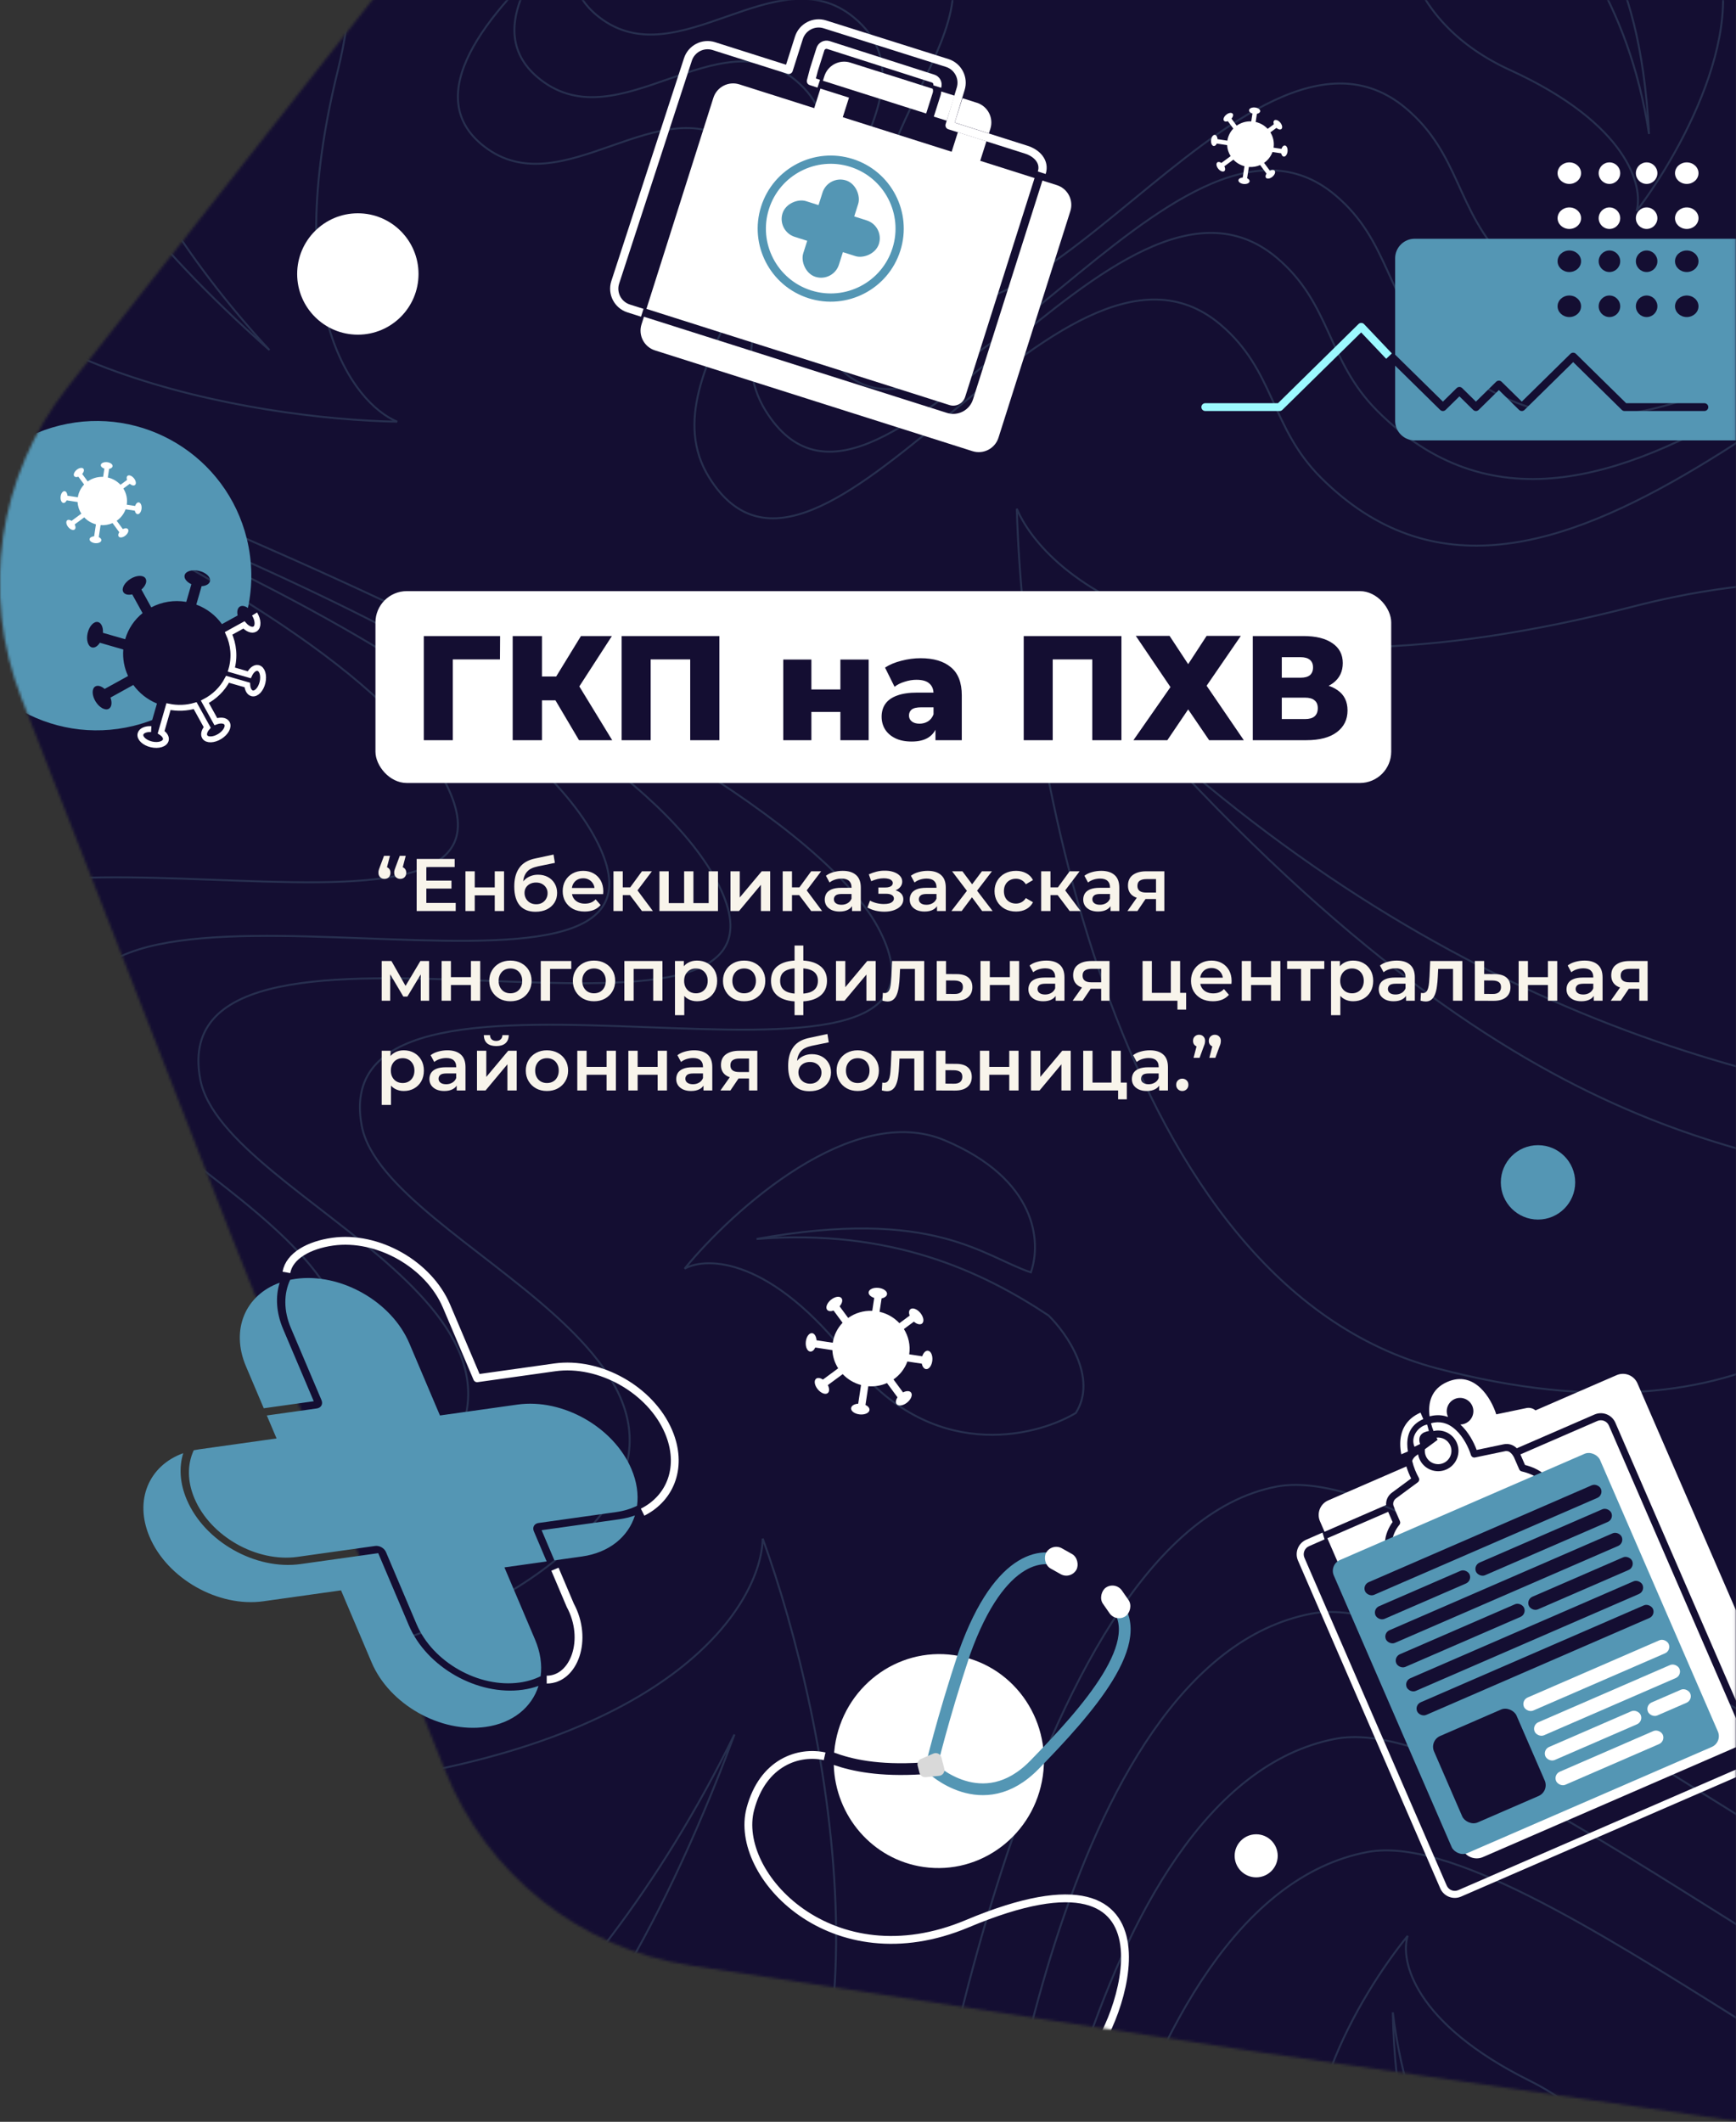 <svg width="658" height="804" viewBox="0 0 658 804" fill="none" xmlns="http://www.w3.org/2000/svg"><rect x="0" y="0" width="658" height="804" fill="#333333" stroke="none"/><g clip-path="url(#clip0_58_325)"><mask id="mask0_58_325" style="mask-type:alpha" maskUnits="userSpaceOnUse" x="-1" y="-241" width="1103" height="1052"><path d="M297.181 -195.456C323.692 -228.593 365.764 -245.219 407.766 -239.159L624.022 -207.959L840.027 -175.051C881.978 -168.66 917.415 -140.538 933.164 -101.134L1014.27 101.75L1093.78 305.268C1109.21 344.795 1102.58 389.544 1076.33 422.889L941.183 594.571L804.679 765.183C778.174 798.321 736.1 814.945 694.097 808.884L477.842 777.683L261.839 744.776C219.886 738.385 184.451 710.264 168.698 670.859L87.591 467.976L8.088 264.458C-7.353 224.93 -0.717 180.182 25.532 146.837L160.68 -24.846L297.181 -195.456Z" fill="#140E32"/></mask><g mask="url(#mask0_58_325)"><path d="M657.938 -0.3H-3.244V803.84H657.938V-0.3Z" fill="#140E32"/><mask id="mask1_58_325" style="mask-type:alpha" maskUnits="userSpaceOnUse" x="-4" y="-1" width="662" height="805"><path d="M657.938 -0.3H-3.244V803.84H657.938V-0.3Z" fill="#345AFA"/></mask><g mask="url(#mask1_58_325)"><g opacity=".56"><mask id="mask2_58_325" style="mask-type:alpha" maskUnits="userSpaceOnUse" x="-1" y="-27" width="684" height="838"><path fill="#140E32" d="M-0.12 -26.001H682.36V810.267H-0.12z"/></mask><g mask="url(#mask2_58_325)" stroke="#9CF9FF" stroke-width=".742"><path opacity=".25" d="M132.244 675.99C8.296 691.598 -22.436 789.354 -22.308 836.281C-4.252 871.782 47.954 867.906 71.8 861.53C141.426 827.865 221.259 773.542 278.381 657.245C217.937 819.449 152.902 836.281 116.177 868.033C136.07 891.879 190.24 918.76 267.669 861.53C345.099 804.299 314.213 652.016 289.092 583.029C288.455 607.512 256.192 660.382 132.244 675.99Z"/><path opacity=".25" d="M128.05 26.715C150.233 -63.061 90.876 -110.291 58.425 -122.683C29.098 -119.651 17.891 -82.556 15.953 -64.387C20.692 -7.336 36.986 62.262 102.133 132.652C6.157 47.757 11.825 -1.646 -0.342 -35.461C-22.106 -28.061 -55.082 2.211 -36.14 70.921C-17.198 139.631 96.214 158.797 150.553 159.791C133.809 152.839 105.867 116.49 128.05 26.715Z"/><path opacity=".25" d="M322.446 515.222C352.606 554.08 391.89 544.876 407.762 535.416C416.165 522.175 404.376 505.267 397.431 498.468C372.055 481.636 337.632 465.491 286.772 469.477C353.851 457.405 372.603 476.059 390.729 482.129C394.816 470.605 393.053 446.86 358.127 432.113C323.202 417.366 277.81 458.387 259.48 480.74C267.903 476.043 292.287 476.364 322.446 515.222Z"/><path opacity=".25" d="M572.339 26.526C527.607 6.066 527.571 -34.282 533.145 -51.898C544.11 -63.111 563.268 -55.507 571.477 -50.303C593.672 -29.456 617.271 0.355 625.038 50.777C621.428 -17.284 598.975 -31.267 588.916 -47.521C599.198 -54.138 622.716 -57.859 645.069 -27.239C667.422 3.382 637.886 56.961 620.323 79.923C622.967 70.648 617.071 46.985 572.339 26.526Z"/><path opacity=".25" d="M579.814 788.446C623.868 810.328 622.612 850.656 616.477 868.085C605.158 878.94 586.253 870.727 578.216 865.263C556.699 843.716 534.067 813.164 527.918 762.52C529.347 830.662 551.341 845.356 560.875 861.924C550.386 868.208 526.761 871.174 505.4 839.854C484.039 808.534 515.275 755.928 533.564 733.54C530.625 742.725 535.76 766.565 579.814 788.446Z"/><path opacity=".25" d="M619.148 229.801C776.156 189.262 860.054 292.475 882.377 349.149C877.598 400.626 812.76 420.955 780.938 424.685C680.817 417.421 558.486 390.124 433.87 277.183C584.482 443.915 671.003 433.071 730.517 453.786C717.94 492.083 665.464 550.458 544.641 518.502C423.818 486.546 388.137 288.039 385.4 192.779C397.896 222.011 462.141 270.34 619.148 229.801Z"/><path opacity=".25" d="M-33.965 162.982C-15.746 167.775 232.124 254.441 272.477 335.516C312.83 416.591 60.262 326.178 75.907 409.003C84.737 455.749 236.119 498.864 152.218 571.153C68.316 643.441 -87.901 625.469 -173.801 592.32"/><path opacity=".25" d="M-59.799 143.854C-41.581 148.647 293.333 272.039 333.686 353.114C374.038 434.189 121.471 343.776 137.116 426.6C145.946 473.347 297.328 516.462 213.426 588.75C129.525 661.039 -73.747 642.191 -159.646 609.043"/><path opacity=".25" d="M-79.871 146.915C-61.653 151.707 186.217 238.374 226.57 319.449C266.923 400.524 14.355 310.111 30 392.935C38.83 439.682 190.212 482.797 106.311 555.085C22.409 627.374 -133.808 609.401 -219.708 576.253"/><path opacity=".25" d="M-137.255 124.727C-119.036 129.519 128.834 216.186 169.186 297.26C209.539 378.335 -43.028 287.923 -27.383 370.747C-18.553 417.494 132.829 460.609 48.927 532.897C-34.974 605.185 -191.192 587.213 -277.091 554.064"/><path opacity=".25" d="M767.314 690.711C706.263 703.084 545.007 551.646 483.832 563.313C386.601 581.858 348.389 840.489 348.389 840.489"/><path opacity=".25" d="M780.523 738.856C719.473 751.229 558.216 599.79 497.042 611.458C399.81 630.003 375.82 846.414 375.82 846.414"/><path opacity=".25" d="M789.704 786.272C728.653 798.644 567.397 647.206 506.222 658.874C408.991 677.419 385.001 893.829 385.001 893.829"/><path opacity=".25" d="M801.656 829.198C740.605 841.57 579.349 690.132 518.174 701.8C420.943 720.345 396.953 936.756 396.953 936.756"/><path opacity=".25" d="M279.912 -68.847C279.912 -68.847 134.954 17.836 183.508 55.484C213.26 78.553 250.764 31.657 279.912 55.484C318 86.618 242.808 139.207 268.818 180.962C310.553 247.959 401.872 72.141 462.392 122.814C483.233 140.264 481.419 161.75 500.647 180.962C585.171 265.415 698.429 118.223 791.773 86.853"/><path opacity=".25" d="M301.335 -94.096C301.335 -94.096 156.377 -7.413 204.931 30.235C234.683 53.304 272.187 6.408 301.335 30.235C339.423 61.369 264.231 113.959 290.241 155.713C331.976 222.71 423.295 46.892 483.815 97.565C504.656 115.015 502.842 136.501 522.07 155.713C606.594 240.166 719.852 92.974 813.196 61.605"/><path opacity=".25" d="M323.524 -117.814C323.524 -117.814 178.566 -31.132 227.12 6.517C256.872 29.586 294.375 -17.311 323.524 6.517C361.612 37.651 286.419 90.24 312.43 131.995C354.164 198.992 445.484 23.174 506.003 73.847C526.845 91.297 525.03 112.782 544.259 131.995C628.782 216.448 742.04 69.256 835.384 37.886"/><path opacity=".25" d="M350.303 -150.714C350.303 -150.714 205.344 -64.031 253.899 -26.383C283.651 -3.314 321.154 -50.21 350.303 -26.383C388.391 4.751 313.198 57.34 339.209 99.095C380.943 166.092 472.263 -9.726 532.782 40.947C553.623 58.397 551.809 79.883 571.038 99.095C655.561 183.548 768.819 36.356 862.163 4.986"/></g></g><path fill-rule="evenodd" clip-rule="evenodd" d="M363.061 50.092L360.71 57.502L319.442 44.408L321.793 36.998L310.968 33.564L308.617 40.974L280.245 31.972C276.112 30.661 271.698 32.949 270.387 37.082L245.017 117.045L359.882 153.488C362.373 154.279 365.033 152.9 365.823 150.409L368.796 151.352C367.485 155.485 363.072 157.773 358.939 156.461L244.073 120.018L243.153 122.918C241.842 127.051 244.13 131.464 248.263 132.775L368.601 170.956C372.734 172.267 377.148 169.979 378.459 165.846L405.693 80.01C407.004 75.877 404.717 71.464 400.584 70.153L395.11 68.416L368.796 151.352L365.823 150.409L392.137 67.473L371.534 60.936L373.885 53.526L363.061 50.092ZM358.833 45.737C358.852 45.657 358.873 45.578 358.898 45.499L361.829 36.263L356.765 34.656C356.745 35.138 356.662 35.624 356.509 36.106L354.02 43.951C353.995 44.03 353.967 44.108 353.936 44.183L358.833 45.737ZM311.911 30.591L312.467 28.838C313.779 24.705 318.192 22.418 322.325 23.729L353.51 33.623C353.681 34.103 353.702 34.64 353.536 35.162L351.99 40.035L351.047 43.008L348.074 42.064L312.752 30.858L311.911 30.591ZM364.802 37.206L362.814 43.469L361.871 46.442L364.844 47.385L374.829 50.553L375.385 48.8C376.696 44.667 374.408 40.254 370.275 38.943L364.802 37.206Z" fill="#fff"/><path d="M394.859 65.459C396.17 61.326 393.1 58.024 388.967 56.713L359.918 47.496L364.116 33.716C365.427 29.583 363.14 25.17 359.007 23.859L312.663 9.235C308.53 7.924 304.116 10.211 302.805 14.344L298.954 26.48L270.582 17.478C266.449 16.167 262.035 18.454 260.724 22.587L233.183 107.024C231.871 111.157 234.159 115.571 238.292 116.882L243.442 118.516M355.245 32.803C355.649 31.532 354.945 30.174 353.673 29.77L314.001 17.062C312.73 16.659 311.372 17.363 310.968 18.634L308.479 26.48L307.367 30.749L310.334 31.728" stroke="#fff" stroke-width="3.119" stroke-linejoin="round"/><circle cx="314.867" cy="86.631" r="26.121" transform="rotate(17.603 314.867 86.631)" stroke="#5496B4" stroke-width="3.119" stroke-linejoin="round"/><rect x="313.898" y="66.219" width="14.195" height="38.327" rx="7.098" transform="rotate(17.603 313.898 66.219)" fill="#5496B4"/><rect x="294.455" y="87.601" width="14.195" height="38.327" rx="7.098" transform="rotate(-72.397 294.455 87.601)" fill="#5496B4"/><path d="M515.959 123.848L517.035 122.827C516.761 122.538 516.383 122.372 515.985 122.365C515.587 122.358 515.203 122.511 514.919 122.79L515.959 123.848ZM485.011 154.263V155.747C485.4 155.747 485.773 155.594 486.051 155.321L485.011 154.263ZM456.844 152.78C456.025 152.78 455.361 153.444 455.361 154.263C455.361 155.083 456.025 155.747 456.844 155.747V152.78ZM524.387 134.884L525.409 135.96L527.561 133.918L526.54 132.842L524.387 134.884ZM514.919 122.79L483.971 153.205L486.051 155.321L516.999 124.907L514.919 122.79ZM485.011 152.78H456.844V155.747H485.011V152.78ZM514.883 124.87L524.387 134.884L526.54 132.842L517.035 122.827L514.883 124.87Z" fill="#9CF9FF"/><path fill-rule="evenodd" clip-rule="evenodd" d="M536.22 90.466C532.123 90.466 528.802 93.787 528.802 97.884V134.39L546.907 152.183L552.126 147.054C552.703 146.486 553.629 146.486 554.206 147.054L559.425 152.183L567.079 144.662C567.656 144.094 568.581 144.094 569.159 144.662L576.812 152.183L595.245 134.068C595.822 133.5 596.747 133.5 597.325 134.068L616.365 152.78H646.01C646.83 152.78 647.494 153.444 647.494 154.263C647.494 155.083 646.83 155.747 646.01 155.747H615.758C615.369 155.747 614.995 155.594 614.718 155.321L596.285 137.206L577.852 155.321C577.275 155.889 576.349 155.889 575.772 155.321L568.119 147.8L560.465 155.321C559.888 155.889 558.963 155.889 558.385 155.321L553.166 150.192L547.947 155.321C547.37 155.889 546.444 155.889 545.867 155.321L528.802 138.55V159.456C528.802 163.553 532.123 166.874 536.22 166.874H677.167C681.264 166.874 684.585 163.553 684.585 159.456V97.884C684.585 93.787 681.264 90.466 677.167 90.466H536.22Z" fill="#5496B4"/><ellipse cx="594.824" cy="116.059" rx="4.451" ry="4.08" fill="#140E32"/><ellipse cx="594.824" cy="98.997" rx="4.451" ry="4.08" fill="#140E32"/><ellipse cx="594.824" cy="82.677" rx="4.451" ry="4.08" fill="#fff"/><ellipse cx="594.824" cy="65.615" rx="4.451" ry="4.08" fill="#fff"/><circle cx="610.032" cy="116.059" r="4.08" fill="#140E32"/><circle cx="610.032" cy="98.997" r="4.08" fill="#140E32"/><circle cx="610.032" cy="82.677" r="4.08" fill="#fff"/><circle cx="610.032" cy="65.615" r="4.08" fill="#fff"/><circle cx="624.126" cy="116.059" r="4.08" fill="#140E32"/><circle cx="624.126" cy="98.997" r="4.08" fill="#140E32"/><circle cx="624.126" cy="82.677" r="4.08" fill="#fff"/><circle cx="624.126" cy="65.615" r="4.08" fill="#fff"/><ellipse cx="639.334" cy="116.059" rx="4.451" ry="4.08" fill="#140E32"/><ellipse cx="639.334" cy="98.997" rx="4.451" ry="4.08" fill="#140E32"/><ellipse cx="639.334" cy="82.677" rx="4.451" ry="4.08" fill="#fff"/><ellipse cx="639.334" cy="65.615" rx="4.451" ry="4.08" fill="#fff"/><path d="M93.963 230.379C95.762 221.985 95.737 213.063 93.554 204.166C85.84 172.733 54.104 153.504 22.671 161.218C-8.763 168.932 -27.991 200.667 -20.277 232.101C-12.563 263.535 19.172 282.763 50.606 275.049C53.043 274.451 55.407 273.709 57.69 272.833L59.492 266.587C55.8 265.068 52.739 262.59 50.534 259.548L41.873 264.331C42.54 266.16 42.359 267.877 41.301 268.534C39.954 269.371 37.694 268.17 36.254 265.852C34.814 263.533 34.739 260.976 36.087 260.138C37.029 259.553 38.417 259.964 39.659 261.057L48.538 256.154C47.099 253.061 46.438 249.613 46.727 246.113L37.845 243.551C37.028 244.841 35.915 245.573 34.895 245.334C33.35 244.973 32.601 242.526 33.222 239.869C33.843 237.211 35.599 235.349 37.144 235.71C38.415 236.007 39.147 237.717 39.02 239.793L47.444 242.224C48.615 238.184 50.969 234.8 54.037 232.323L50.117 225.224C48.626 225.56 47.322 225.29 46.769 224.4C45.932 223.052 47.133 220.792 49.452 219.352C51.77 217.912 54.328 217.837 55.165 219.185C55.854 220.294 55.163 222.02 53.605 223.399L57.334 230.153C61.275 228.074 65.923 227.258 70.604 228.069L72.537 221.37C70.772 220.548 69.686 219.206 69.969 217.993C70.33 216.448 72.777 215.7 75.435 216.32C78.093 216.942 79.954 218.698 79.593 220.242C79.341 221.323 78.068 222.014 76.417 222.119L74.404 229.095C78.446 230.596 81.778 233.228 84.123 236.504L90.079 233.215C89.744 231.725 90.014 230.421 90.904 229.868C91.718 229.362 92.865 229.6 93.963 230.379Z" fill="#5496B4"/><path d="M33.954 204.297C34.013 203.708 34.739 203.277 35.68 203.211L36.366 198.684C34.615 198.219 33.092 197.285 31.92 196.047L28.306 198.71C28.714 199.493 28.734 200.277 28.297 200.635C27.74 201.091 26.652 200.684 25.868 199.726C25.083 198.768 24.898 197.622 25.455 197.166C25.844 196.847 26.493 196.95 27.117 197.368L30.822 194.638C29.991 193.331 29.49 191.819 29.413 190.227L25.266 189.599C24.975 190.228 24.517 190.622 24.044 190.576C23.328 190.504 22.846 189.448 22.969 188.215C23.091 186.983 23.771 186.042 24.488 186.113C25.077 186.171 25.508 186.897 25.573 187.839L29.507 188.435C29.795 186.548 30.654 184.886 31.888 183.591L29.705 180.629C29.054 180.868 28.451 180.823 28.15 180.456C27.694 179.899 28.101 178.811 29.059 178.026C30.017 177.241 31.163 177.056 31.619 177.613C31.995 178.072 31.786 178.889 31.166 179.602L33.243 182.42C34.893 181.252 36.936 180.61 39.09 180.698L39.564 177.57C38.721 177.305 38.153 176.765 38.209 176.203C38.281 175.486 39.337 175.005 40.57 175.127C41.802 175.25 42.743 175.93 42.672 176.646C42.622 177.147 42.091 177.533 41.354 177.678L40.861 180.936C42.768 181.372 44.422 182.36 45.671 183.695L48.156 181.863C47.917 181.213 47.962 180.61 48.329 180.309C48.886 179.852 49.974 180.259 50.759 181.217C51.544 182.175 51.728 183.322 51.171 183.778C50.713 184.153 49.896 183.944 49.183 183.325L46.76 185.11C47.873 186.885 48.38 189.033 48.048 191.243L51.215 191.722C51.48 190.88 52.02 190.312 52.582 190.368C53.298 190.439 53.78 191.496 53.657 192.728C53.535 193.96 52.855 194.902 52.139 194.831C51.638 194.781 51.252 194.249 51.107 193.512L47.607 192.982C46.955 194.774 45.758 196.276 44.233 197.333L46.551 200.479C47.335 200.071 48.118 200.051 48.476 200.488C48.932 201.045 48.526 202.132 47.568 202.917C46.61 203.702 45.463 203.887 45.007 203.33C44.688 202.94 44.791 202.291 45.209 201.668L42.662 198.212C41.28 198.819 39.73 199.103 38.127 198.982L37.44 203.519C38.069 203.81 38.464 204.267 38.417 204.741C38.346 205.457 37.289 205.938 36.057 205.816C34.824 205.693 33.883 205.013 33.954 204.297Z" fill="#fff"/><path d="M322.593 533.584C322.685 532.663 323.819 531.99 325.29 531.887L326.362 524.812C323.626 524.085 321.245 522.626 319.414 520.69L313.766 524.852C314.404 526.077 314.435 527.301 313.752 527.861C312.882 528.573 311.182 527.938 309.955 526.441C308.729 524.944 308.44 523.152 309.311 522.439C309.919 521.941 310.933 522.102 311.907 522.755L317.697 518.488C316.4 516.446 315.617 514.084 315.497 511.596L309.015 510.614C308.561 511.597 307.846 512.214 307.106 512.141C305.987 512.029 305.234 510.378 305.426 508.452C305.617 506.526 306.68 505.055 307.799 505.167C308.72 505.258 309.393 506.392 309.495 507.864L315.642 508.795C316.093 505.847 317.435 503.25 319.363 501.225L315.952 496.597C314.935 496.97 313.993 496.9 313.522 496.326C312.809 495.455 313.445 493.756 314.942 492.529C316.439 491.303 318.231 491.014 318.944 491.884C319.53 492.6 319.204 493.878 318.236 494.991L321.481 499.395C324.06 497.57 327.253 496.567 330.619 496.705L331.359 491.817C330.042 491.402 329.155 490.558 329.242 489.68C329.354 488.56 331.005 487.808 332.931 487.999C334.857 488.19 336.328 489.253 336.216 490.373C336.139 491.155 335.308 491.759 334.157 491.985L333.386 497.076C336.366 497.758 338.951 499.301 340.902 501.388L344.787 498.526C344.413 497.509 344.483 496.567 345.057 496.096C345.928 495.383 347.627 496.019 348.854 497.516C350.08 499.013 350.369 500.805 349.499 501.517C348.783 502.104 347.505 501.778 346.392 500.81L342.605 503.6C344.344 506.373 345.137 509.729 344.618 513.183L349.566 513.933C349.981 512.616 350.825 511.729 351.703 511.816C352.823 511.927 353.575 513.579 353.384 515.505C353.192 517.43 352.13 518.901 351.01 518.79C350.227 518.712 349.624 517.881 349.398 516.73L343.928 515.902C342.909 518.701 341.039 521.049 338.656 522.701L342.279 527.617C343.503 526.979 344.727 526.948 345.287 527.631C346 528.501 345.364 530.201 343.867 531.428C342.37 532.654 340.579 532.943 339.866 532.072C339.367 531.464 339.528 530.45 340.182 529.476L336.201 524.074C334.041 525.023 331.619 525.468 329.114 525.278L328.04 532.367C329.024 532.822 329.641 533.537 329.567 534.277C329.456 535.396 327.804 536.149 325.879 535.957C323.953 535.766 322.482 534.703 322.593 533.584Z" fill="#fff"/><path d="M469.413 68.287C469.469 67.73 470.154 67.323 471.044 67.261L471.692 62.984C470.038 62.545 468.598 61.662 467.491 60.492L464.077 63.008C464.463 63.749 464.481 64.489 464.069 64.827C463.542 65.258 462.515 64.874 461.773 63.968C461.032 63.063 460.857 61.98 461.383 61.549C461.751 61.248 462.365 61.345 462.953 61.74L466.454 59.161C465.669 57.926 465.196 56.498 465.123 54.994L461.205 54.401C460.93 54.995 460.498 55.368 460.051 55.323C459.374 55.256 458.919 54.258 459.035 53.093C459.15 51.929 459.793 51.04 460.47 51.107C461.027 51.163 461.433 51.848 461.495 52.738L465.211 53.301C465.484 51.519 466.295 49.949 467.461 48.725L465.399 45.926C464.784 46.152 464.214 46.11 463.93 45.763C463.499 45.236 463.883 44.209 464.788 43.467C465.693 42.726 466.776 42.551 467.207 43.078C467.562 43.51 467.365 44.283 466.779 44.956L468.741 47.618C470.3 46.515 472.231 45.909 474.265 45.992L474.713 43.037C473.917 42.786 473.38 42.276 473.433 41.745C473.5 41.068 474.499 40.613 475.663 40.729C476.827 40.844 477.717 41.487 477.649 42.164C477.602 42.637 477.1 43.002 476.404 43.139L475.938 46.216C477.74 46.628 479.303 47.561 480.482 48.823L482.83 47.093C482.605 46.478 482.647 45.908 482.994 45.624C483.52 45.193 484.548 45.577 485.289 46.482C486.031 47.387 486.205 48.47 485.679 48.901C485.246 49.256 484.474 49.059 483.801 48.473L481.512 50.16C482.563 51.837 483.042 53.866 482.728 55.954L485.72 56.407C485.971 55.611 486.481 55.074 487.012 55.127C487.689 55.194 488.144 56.193 488.028 57.357C487.912 58.521 487.27 59.41 486.593 59.343C486.12 59.296 485.755 58.794 485.618 58.098L482.311 57.597C481.696 59.29 480.565 60.709 479.124 61.708L481.314 64.68C482.055 64.294 482.795 64.275 483.133 64.688C483.564 65.214 483.18 66.242 482.275 66.983C481.37 67.725 480.286 67.899 479.855 67.373C479.554 67.005 479.651 66.392 480.047 65.803L477.64 62.538C476.334 63.112 474.87 63.38 473.356 63.265L472.707 67.551C473.301 67.826 473.674 68.259 473.63 68.706C473.562 69.383 472.564 69.838 471.4 69.722C470.235 69.606 469.346 68.964 469.413 68.287Z" fill="#fff"/><path d="M57.321 276.28C55.25 276.154 53.545 276.884 53.248 278.152C52.888 279.694 54.745 281.445 57.397 282.065C60.048 282.684 62.489 281.937 62.849 280.396C63.087 279.378 62.358 278.268 61.07 277.453L63.866 267.761C67.324 268.484 70.784 268.308 73.971 267.38L78.534 275.643C77.444 276.882 77.034 278.267 77.618 279.207C78.453 280.552 81.004 280.477 83.317 279.041C85.63 277.604 86.828 275.35 85.993 274.005C85.338 272.95 83.625 272.769 81.8 273.435L77.647 265.914C81.273 264.047 84.312 261.114 86.246 257.396L93.723 259.553C93.828 261.2 94.518 262.47 95.595 262.722C97.136 263.082 98.888 261.225 99.508 258.574C100.127 255.922 99.38 253.481 97.839 253.121C96.629 252.838 95.291 253.922 94.471 255.682L87.706 253.731C89.062 249.008 88.57 244.182 86.653 239.995L92.446 236.796C93.822 238.35 95.544 239.039 96.65 238.352C97.995 237.517 97.92 234.966 96.483 232.653" stroke="#fff" stroke-width="2.225"/><path d="M578.564 533.548C579.814 533.287 581.071 533.641 581.991 534.431L612.751 521.077C615.794 519.756 619.332 521.152 620.654 524.195L674.54 648.323C675.862 651.367 674.465 654.905 671.422 656.226L664.438 659.258L612.28 539.114C610.959 536.07 607.421 534.674 604.377 535.995L574.91 548.788C573.665 547.499 571.815 546.886 569.977 547.269L559.698 549.413C558.596 546.415 556.583 542.639 553.642 539.903C553.599 539.863 553.556 539.823 553.513 539.784C554.151 539.771 554.796 539.636 555.417 539.366C557.974 538.256 559.146 535.285 558.037 532.728C556.927 530.172 553.955 529 551.399 530.109C548.843 531.219 547.67 534.191 548.78 536.747C548.804 536.802 548.828 536.857 548.854 536.91C548.441 536.764 548.015 536.639 547.579 536.539C545.807 536.134 543.896 536.147 541.867 536.687C541.19 531.654 542.41 526.31 548.586 523.63C558.953 519.129 565.267 529.956 567.128 535.932L578.564 533.548Z" fill="#fff"/><path d="M535.254 553.559C535.838 556.013 536.817 558.291 537.758 559.945C538.092 560.532 537.935 561.277 537.391 561.679L529.125 567.786C528.675 568.119 528.356 568.571 528.185 569.072C528.029 569.592 528.005 570.132 528.21 570.635C528.356 570.995 528.548 571.472 528.743 572.103L530.611 576.406C530.812 576.869 530.734 577.407 530.409 577.795C529.084 579.376 527.67 582.013 527.61 584.752C527.557 587.232 528.603 590.004 532.403 592.324L585.469 569.287C586.113 567.768 586.445 565.585 585.607 563.508C584.716 561.302 582.361 558.877 576.749 557.54C576.341 557.443 576.002 557.159 575.834 556.773L575.728 556.528L575.724 556.52L575.656 556.364L575.653 556.355L573.834 552.166L573.529 551.66C573.15 551.017 572.794 550.707 572.438 550.397C572.202 550.192 571.937 550.017 571.635 549.937C571.276 549.842 570.895 549.805 570.522 549.883L559.087 552.267C558.414 552.408 557.744 552.014 557.54 551.357C556.652 548.507 554.706 544.539 551.823 541.857C550.396 540.529 548.779 539.553 546.983 539.142C545.616 538.829 544.089 538.831 542.388 539.313C542.654 540.339 542.981 541.328 543.341 542.251C546.903 541.415 550.663 543.218 552.172 546.693C553.869 550.602 552.075 555.146 548.167 556.843C544.258 558.54 539.714 556.747 538.017 552.838C537.764 552.257 537.589 551.662 537.487 551.064L536.646 551.685C535.988 552.171 535.515 552.829 535.254 553.559Z" fill="#fff"/><path d="M533.061 555.672L503.434 568.534C500.39 569.855 498.994 573.394 500.315 576.437L502.045 580.42L525.383 570.288C525.266 568.513 526.043 566.745 527.539 565.639L534.876 560.217C534.217 558.915 533.57 557.36 533.061 555.672Z" fill="#fff"/><path d="M661.988 660.321L562.105 703.683C559.062 705.004 555.523 703.608 554.202 700.565L503.108 582.869L526.162 572.861L527.845 576.739C526.424 578.658 525.01 581.544 524.941 584.694C524.861 588.371 526.623 592.164 531.662 594.983C532.026 595.187 532.464 595.209 532.846 595.043L586.998 571.534C587.285 571.41 587.518 571.189 587.659 570.91C588.667 568.908 589.365 565.683 588.083 562.508C586.819 559.379 583.766 556.618 578.021 555.107L578.019 555.101L577.836 554.681L577.576 554.08L577.407 553.692L576.283 551.102L605.441 538.444C607.131 537.71 609.097 538.486 609.831 540.177L661.988 660.321Z" fill="#fff"/><path d="M540.086 549.143C539.978 550.009 540.093 550.916 540.466 551.775C541.575 554.331 544.547 555.504 547.103 554.394C549.66 553.284 550.832 550.313 549.723 547.756C548.809 545.653 546.635 544.486 544.469 544.758C544.616 545.045 544.765 545.318 544.912 545.577L540.086 549.143Z" fill="#fff"/><rect x="503.781" y="592.91" width="109.997" height="121.097" rx="4.451" transform="rotate(-23.467 503.781 592.91)" fill="#5496B4"/><rect x="541.773" y="659.581" width="34.091" height="35.715" rx="4.451" transform="rotate(-23.467 541.773 659.581)" fill="#140E32"/><rect x="576.548" y="644.297" width="59.816" height="5.382" rx="2.691" transform="rotate(-23.467 576.548 644.297)" fill="#fff"/><rect x="536.1" y="646.074" width="97.451" height="5.22" rx="2.61" transform="rotate(-23.467 536.1 646.074)" fill="#140E32"/><rect x="532.152" y="636.973" width="97.451" height="5.22" rx="2.61" transform="rotate(-23.467 532.152 636.973)" fill="#140E32"/><rect width="42.696" height="5.22" rx="2.61" transform="rotate(-23.467 1748.238 -1089.456)" fill="#140E32"/><rect x="528.204" y="627.872" width="52.796" height="5.22" rx="2.61" transform="rotate(-23.467 528.204 627.872)" fill="#140E32"/><rect x="524.256" y="618.771" width="97.451" height="5.22" rx="2.61" transform="rotate(-23.467 524.256 618.771)" fill="#140E32"/><rect width="55.927" height="5.22" rx="2.61" transform="rotate(-23.467 1707.085 -1047.696)" fill="#140E32"/><rect x="520.309" y="609.67" width="38.877" height="5.22" rx="2.61" transform="rotate(-23.467 520.309 609.67)" fill="#140E32"/><rect x="516.361" y="600.568" width="97.451" height="5.22" rx="2.61" transform="rotate(-23.467 516.361 600.568)" fill="#140E32"/><rect x="580.613" y="653.669" width="59.816" height="5.382" rx="2.691" transform="rotate(-23.467 580.613 653.669)" fill="#fff"/><rect x="623.559" y="646.163" width="17.464" height="5.382" rx="2.691" transform="rotate(-23.467 623.559 646.163)" fill="#fff"/><rect x="584.679" y="663.042" width="39.378" height="5.382" rx="2.691" transform="rotate(-23.467 584.679 663.042)" fill="#fff"/><rect x="588.743" y="672.41" width="44.08" height="5.382" rx="2.691" transform="rotate(-23.467 588.743 672.41)" fill="#fff"/><path d="M538.419 535.279C535.587 536.508 533.64 538.286 532.413 540.395C531.195 542.49 530.735 544.828 530.73 547.122C530.727 548.449 530.876 549.779 531.128 551.068L533.648 550C533.488 549.048 533.398 548.082 533.4 547.128C533.404 545.178 533.795 543.33 534.721 541.738C535.639 540.16 537.129 538.75 539.482 537.728L538.419 535.279Z" fill="#fff"/><path d="M501.268 580.732L495.095 583.437C492.052 584.758 490.656 588.297 491.977 591.34L545.896 715.544C547.218 718.587 550.756 719.984 553.799 718.662L663.082 671.22C666.125 669.899 667.521 666.361 666.2 663.318L665.002 660.43L662.419 661.611L663.751 664.381C664.485 666.072 663.709 668.037 662.019 668.771L552.736 716.213C551.045 716.947 549.08 716.172 548.346 714.481L494.426 590.277C493.692 588.586 494.467 586.62 496.158 585.886L502.046 583.305L501.268 580.732Z" fill="#fff"/><path d="M536.142 548.205C534.445 544.296 537.787 540.341 540.93 539.808L541.599 542.251C539.115 542.591 537.209 544.06 538.258 547.165L536.142 548.205Z" fill="#fff"/><path fill-rule="evenodd" clip-rule="evenodd" d="M350.059 707.448C371.825 710.59 392.063 695.168 395.261 673.002C398.46 650.837 383.409 630.323 361.643 627.181C339.877 624.04 319.639 639.462 316.441 661.627C316.321 662.457 316.227 663.284 316.158 664.108C322.692 666.514 332.618 668.946 349.402 667.875L349.686 672.317C333.257 673.365 322.983 671.169 316.03 668.785C316.597 688.052 330.662 704.649 350.059 707.448Z" fill="#fff"/><path d="M312.56 665.497C302.902 663.365 289.157 667.573 284.408 685.473C277.787 710.431 315.409 750.452 366.602 728.945C452.45 692.879 423.929 769.247 412.997 779.358" stroke="#fff" stroke-width="2.967"/><path d="M403.764 592.597C396.749 587.868 379.29 587.979 365.571 626.26C357.091 651.804 352.903 669.842 352.903 669.842C352.903 669.842 372.412 688.909 392.074 668.752C411.735 648.594 436.474 621.125 421.949 606.932" stroke="#5496B4" stroke-width="4.451"/><rect x="398.677" y="584.544" width="13.151" height="8.767" rx="4.384" transform="rotate(29.38 398.677 584.544)" fill="#fff"/><rect x="422.736" y="599.089" width="13.151" height="8.767" rx="4.384" transform="rotate(55.157 422.736 599.089)" fill="#fff"/><path d="M353.796 664.47C355.049 663.932 356.487 664.638 356.828 665.958L357.906 670.131C358.247 671.452 357.331 672.766 355.974 672.902L350.893 673.413C349.8 673.522 348.79 672.818 348.516 671.755L347.826 669.085C347.551 668.022 348.094 666.917 349.103 666.484L353.796 664.47Z" fill="#D9D9D9"/><circle cx="135.634" cy="103.819" r="22.997" fill="#fff"/><circle cx="582.955" cy="448.026" r="14.095" fill="#5496B4"/><circle cx="476.132" cy="703.215" r="8.16" fill="#fff"/><rect x="142.31" y="223.995" width="385.008" height="72.699" rx="11.869" fill="#fff"/><path d="M160.633 280.479V241.013H189.556L189.499 249.865H169.147L171.627 247.384V280.479H160.633ZM219.468 280.479L208.362 261.704L217.326 256.405L232.041 280.479H219.468ZM194.323 280.479V241.013H205.43V280.479H194.323ZM202.216 265.369V256.348H216.537V265.369H202.216ZM218.397 261.93L208.08 260.802L220.201 241.013H231.928L218.397 261.93ZM235.622 280.479V241.013H272.663V280.479H261.612V247.384L264.093 249.865H244.191L246.616 247.384V280.479H235.622ZM296.886 280.479V249.921H307.542V261.253H318.535V249.921H329.247V280.479H318.535V269.767H307.542V280.479H296.886ZM354.57 280.479V274.784L353.837 273.375V262.888C353.837 261.197 353.311 259.9 352.258 258.998C351.244 258.059 349.609 257.589 347.353 257.589C345.888 257.589 344.403 257.833 342.9 258.322C341.396 258.773 340.118 259.412 339.066 260.239L335.457 252.966C337.186 251.838 339.254 250.974 341.659 250.372C344.102 249.733 346.527 249.414 348.932 249.414C353.893 249.414 357.727 250.56 360.433 252.853C363.177 255.108 364.549 258.66 364.549 263.508V280.479H354.57ZM345.549 280.986C343.106 280.986 341.039 280.572 339.348 279.746C337.656 278.919 336.36 277.791 335.457 276.363C334.593 274.935 334.161 273.337 334.161 271.571C334.161 269.691 334.631 268.075 335.57 266.722C336.547 265.331 338.032 264.279 340.024 263.565C342.016 262.813 344.591 262.437 347.748 262.437H354.965V268.019H349.214C347.485 268.019 346.263 268.301 345.549 268.864C344.873 269.428 344.534 270.18 344.534 271.12C344.534 272.059 344.892 272.811 345.606 273.375C346.32 273.939 347.297 274.22 348.537 274.22C349.703 274.22 350.755 273.939 351.695 273.375C352.672 272.773 353.386 271.871 353.837 270.669L355.303 274.615C354.739 276.72 353.63 278.317 351.976 279.407C350.36 280.46 348.218 280.986 345.549 280.986ZM388.021 280.479V241.013H425.061V280.479H414.011V247.384L416.492 249.865H396.59L399.014 247.384V280.479H388.021ZM430.51 240.957H443.308L450.355 251.669L457.346 240.957H470.313L457.346 259.844L471.441 280.479H458.305L450.355 268.808L442.462 280.479H429.608L443.646 260.351L430.51 240.957ZM474.846 280.479V241.013H494.015C498.751 241.013 502.415 241.915 505.009 243.72C507.64 245.486 508.955 248.004 508.955 251.274C508.955 254.469 507.734 256.987 505.291 258.829C502.848 260.633 499.578 261.535 495.481 261.535L496.608 258.885C501.044 258.885 504.501 259.769 506.982 261.535C509.5 263.264 510.759 265.82 510.759 269.203C510.759 272.661 509.406 275.404 506.7 277.434C504.032 279.464 500.16 280.479 495.086 280.479H474.846ZM485.84 272.473H494.635C496.251 272.473 497.454 272.134 498.243 271.458C499.07 270.744 499.484 269.71 499.484 268.357C499.484 267.004 499.07 266.008 498.243 265.369C497.454 264.692 496.251 264.354 494.635 264.354H485.84V272.473ZM485.84 256.799H492.944C494.522 256.799 495.706 256.48 496.496 255.841C497.285 255.164 497.68 254.187 497.68 252.909C497.68 251.631 497.285 250.673 496.496 250.034C495.706 249.357 494.522 249.019 492.944 249.019H485.84V256.799Z" fill="#140E32"/><path d="M147.807 324.29L146.172 330.548L145.721 328.434C146.379 328.434 146.924 328.641 147.356 329.054C147.788 329.468 148.005 330.022 148.005 330.717C148.005 331.413 147.788 331.977 147.356 332.409C146.924 332.822 146.388 333.029 145.749 333.029C145.073 333.029 144.518 332.813 144.086 332.381C143.654 331.948 143.438 331.394 143.438 330.717C143.438 330.492 143.447 330.285 143.466 330.097C143.504 329.891 143.569 329.646 143.663 329.364C143.757 329.082 143.889 328.725 144.058 328.293L145.552 324.29H147.807ZM153.783 324.29L152.148 330.548L151.697 328.434C152.355 328.434 152.9 328.641 153.332 329.054C153.765 329.468 153.981 330.022 153.981 330.717C153.981 331.413 153.765 331.977 153.332 332.409C152.9 332.822 152.365 333.029 151.726 333.029C151.049 333.029 150.495 332.813 150.062 332.381C149.63 331.948 149.414 331.394 149.414 330.717C149.414 330.492 149.423 330.285 149.442 330.097C149.48 329.891 149.546 329.646 149.64 329.364C149.734 329.082 149.865 328.725 150.034 328.293L151.528 324.29H153.783ZM161.312 333.677H171.121V336.694H161.312V333.677ZM161.593 342.134H172.728V345.207H157.929V325.474H172.334V328.547H161.593V342.134ZM176.419 345.207V330.154H179.942V336.271H187.525V330.154H191.049V345.207H187.525V339.259H179.942V345.207H176.419ZM202.96 345.489C201.719 345.489 200.611 345.301 199.633 344.925C198.656 344.549 197.811 343.976 197.096 343.205C196.401 342.416 195.865 341.42 195.49 340.217C195.114 339.015 194.926 337.586 194.926 335.932C194.926 334.73 195.029 333.63 195.236 332.634C195.443 331.638 195.753 330.746 196.166 329.956C196.58 329.148 197.096 328.434 197.717 327.814C198.356 327.194 199.098 326.677 199.944 326.264C200.789 325.85 201.748 325.531 202.819 325.305L209.81 323.811L210.317 326.968L203.975 328.265C203.618 328.34 203.185 328.453 202.678 328.603C202.189 328.735 201.682 328.942 201.156 329.223C200.648 329.486 200.169 329.872 199.718 330.379C199.286 330.868 198.929 331.507 198.647 332.296C198.384 333.067 198.252 334.034 198.252 335.2C198.252 335.557 198.262 335.829 198.28 336.017C198.318 336.186 198.346 336.374 198.365 336.581C198.403 336.769 198.421 337.051 198.421 337.427L197.096 336.045C197.472 335.087 197.989 334.269 198.647 333.593C199.323 332.897 200.103 332.371 200.987 332.014C201.889 331.638 202.866 331.45 203.918 331.45C205.328 331.45 206.577 331.742 207.667 332.324C208.757 332.907 209.612 333.724 210.233 334.777C210.853 335.829 211.163 337.022 211.163 338.357C211.163 339.747 210.825 340.978 210.148 342.05C209.472 343.121 208.513 343.966 207.273 344.587C206.051 345.188 204.614 345.489 202.96 345.489ZM203.242 342.642C204.087 342.642 204.83 342.463 205.469 342.106C206.126 341.73 206.634 341.223 206.991 340.584C207.367 339.945 207.555 339.231 207.555 338.441C207.555 337.652 207.367 336.966 206.991 336.384C206.634 335.782 206.126 335.303 205.469 334.946C204.83 334.589 204.069 334.41 203.185 334.41C202.34 334.41 201.579 334.579 200.902 334.918C200.244 335.256 199.727 335.726 199.352 336.327C198.994 336.91 198.816 337.586 198.816 338.357C198.816 339.146 199.004 339.87 199.38 340.527C199.756 341.185 200.272 341.702 200.93 342.078C201.607 342.454 202.377 342.642 203.242 342.642ZM221.593 345.404C219.92 345.404 218.454 345.075 217.195 344.417C215.955 343.741 214.987 342.82 214.292 341.655C213.615 340.49 213.277 339.165 213.277 337.68C213.277 336.177 213.606 334.852 214.264 333.706C214.94 332.54 215.861 331.629 217.026 330.971C218.21 330.313 219.554 329.985 221.057 329.985C222.523 329.985 223.829 330.304 224.976 330.943C226.122 331.582 227.024 332.484 227.682 333.649C228.339 334.814 228.668 336.186 228.668 337.765C228.668 337.915 228.659 338.084 228.64 338.272C228.64 338.46 228.631 338.639 228.612 338.808H216.068V336.468H226.751L225.37 337.201C225.389 336.337 225.21 335.575 224.835 334.918C224.459 334.26 223.942 333.743 223.284 333.367C222.645 332.991 221.903 332.803 221.057 332.803C220.193 332.803 219.432 332.991 218.774 333.367C218.135 333.743 217.627 334.269 217.252 334.946C216.895 335.604 216.716 336.384 216.716 337.286V337.849C216.716 338.751 216.923 339.55 217.336 340.245C217.75 340.941 218.332 341.476 219.084 341.852C219.836 342.228 220.7 342.416 221.677 342.416C222.523 342.416 223.284 342.284 223.961 342.021C224.637 341.758 225.239 341.345 225.765 340.781L227.653 342.952C226.977 343.741 226.122 344.352 225.088 344.784C224.073 345.197 222.908 345.404 221.593 345.404ZM243.319 345.207L237.878 337.99L240.754 336.214L247.463 345.207H243.319ZM232.522 345.207V330.154H236.046V345.207H232.522ZM235.003 339.174V336.243H240.105V339.174H235.003ZM241.092 338.103L237.794 337.708L243.319 330.154H247.096L241.092 338.103ZM260.068 342.219L259.307 343.064V330.154H262.831V343.064L261.985 342.219H269.427L268.609 343.064V330.154H272.133V345.207H249.948V330.154H253.472V343.064L252.654 342.219H260.068ZM276.871 345.207V330.154H280.395V340.076L288.711 330.154H291.924V345.207H288.401V335.284L280.113 345.207H276.871ZM307.461 345.207L302.02 337.99L304.896 336.214L311.605 345.207H307.461ZM296.664 345.207V330.154H300.188V345.207H296.664ZM299.145 339.174V336.243H304.247V339.174H299.145ZM305.234 338.103L301.936 337.708L307.461 330.154H311.238L305.234 338.103ZM322.948 345.207V342.162L322.751 341.514V336.186C322.751 335.153 322.441 334.354 321.82 333.79C321.2 333.207 320.261 332.916 319.001 332.916C318.156 332.916 317.32 333.048 316.493 333.311C315.685 333.574 314.999 333.94 314.435 334.41L313.054 331.845C313.862 331.225 314.82 330.764 315.929 330.464C317.056 330.144 318.222 329.985 319.424 329.985C321.604 329.985 323.286 330.511 324.47 331.563C325.673 332.597 326.274 334.204 326.274 336.384V345.207H322.948ZM318.212 345.404C317.085 345.404 316.098 345.216 315.252 344.84C314.407 344.446 313.749 343.91 313.279 343.234C312.828 342.538 312.602 341.758 312.602 340.894C312.602 340.048 312.8 339.287 313.194 338.61C313.608 337.934 314.275 337.398 315.196 337.004C316.117 336.609 317.338 336.412 318.861 336.412H323.23V338.751H319.114C317.911 338.751 317.103 338.949 316.69 339.343C316.277 339.719 316.07 340.189 316.07 340.753C316.07 341.392 316.323 341.899 316.831 342.275C317.338 342.651 318.043 342.839 318.945 342.839C319.81 342.839 320.58 342.642 321.257 342.247C321.952 341.852 322.45 341.27 322.751 340.499L323.343 342.613C323.004 343.497 322.394 344.183 321.51 344.671C320.646 345.16 319.546 345.404 318.212 345.404ZM335.206 345.46C334.06 345.46 332.923 345.329 331.795 345.066C330.686 344.784 329.681 344.389 328.779 343.882L329.765 341.26C330.498 341.674 331.325 341.993 332.246 342.219C333.167 342.444 334.088 342.557 335.009 342.557C335.798 342.557 336.474 342.482 337.038 342.331C337.602 342.162 338.034 341.918 338.335 341.599C338.654 341.279 338.814 340.913 338.814 340.499C338.814 339.898 338.551 339.447 338.025 339.146C337.518 338.827 336.785 338.667 335.826 338.667H332.923V336.299H335.544C336.146 336.299 336.653 336.233 337.066 336.102C337.499 335.97 337.828 335.773 338.053 335.51C338.279 335.247 338.391 334.936 338.391 334.579C338.391 334.222 338.25 333.912 337.969 333.649C337.705 333.367 337.32 333.161 336.813 333.029C336.305 332.879 335.695 332.803 334.98 332.803C334.229 332.803 333.449 332.897 332.641 333.085C331.851 333.273 331.043 333.546 330.216 333.903L329.314 331.309C330.273 330.877 331.203 330.548 332.105 330.323C333.026 330.078 333.937 329.947 334.84 329.928C336.211 329.872 337.433 330.013 338.504 330.351C339.575 330.689 340.421 331.178 341.041 331.817C341.661 332.456 341.971 333.207 341.971 334.072C341.971 334.786 341.746 335.434 341.295 336.017C340.863 336.581 340.261 337.022 339.491 337.342C338.739 337.661 337.875 337.821 336.897 337.821L337.01 337.06C338.683 337.06 339.998 337.398 340.957 338.075C341.915 338.733 342.394 339.635 342.394 340.781C342.394 341.702 342.084 342.519 341.464 343.234C340.844 343.929 339.989 344.474 338.899 344.869C337.828 345.263 336.597 345.46 335.206 345.46ZM355.157 345.207V342.162L354.959 341.514V336.186C354.959 335.153 354.649 334.354 354.029 333.79C353.409 333.207 352.469 332.916 351.21 332.916C350.364 332.916 349.528 333.048 348.701 333.311C347.893 333.574 347.207 333.94 346.643 334.41L345.262 331.845C346.07 331.225 347.029 330.764 348.137 330.464C349.265 330.144 350.43 329.985 351.633 329.985C353.813 329.985 355.495 330.511 356.679 331.563C357.882 332.597 358.483 334.204 358.483 336.384V345.207H355.157ZM350.421 345.404C349.293 345.404 348.307 345.216 347.461 344.84C346.615 344.446 345.957 343.91 345.488 343.234C345.037 342.538 344.811 341.758 344.811 340.894C344.811 340.048 345.008 339.287 345.403 338.61C345.816 337.934 346.484 337.398 347.404 337.004C348.325 336.609 349.547 336.412 351.069 336.412H355.438V338.751H351.323C350.12 338.751 349.312 338.949 348.899 339.343C348.485 339.719 348.278 340.189 348.278 340.753C348.278 341.392 348.532 341.899 349.039 342.275C349.547 342.651 350.252 342.839 351.154 342.839C352.018 342.839 352.789 342.642 353.465 342.247C354.161 341.852 354.659 341.27 354.959 340.499L355.551 342.613C355.213 343.497 354.602 344.183 353.719 344.671C352.854 345.16 351.755 345.404 350.421 345.404ZM360.616 345.207L367.241 336.581L367.184 338.47L360.87 330.154H364.788L369.214 336.073H367.72L372.174 330.154H375.98L369.609 338.47L369.637 336.581L376.233 345.207H372.259L367.607 338.921L369.073 339.118L364.506 345.207H360.616ZM385.109 345.404C383.531 345.404 382.121 345.075 380.881 344.417C379.659 343.741 378.701 342.82 378.006 341.655C377.31 340.49 376.963 339.165 376.963 337.68C376.963 336.177 377.31 334.852 378.006 333.706C378.701 332.54 379.659 331.629 380.881 330.971C382.121 330.313 383.531 329.985 385.109 329.985C386.575 329.985 387.863 330.285 388.971 330.887C390.099 331.469 390.954 332.334 391.537 333.48L388.83 335.059C388.379 334.344 387.825 333.818 387.167 333.48C386.528 333.142 385.833 332.973 385.081 332.973C384.217 332.973 383.437 333.161 382.741 333.536C382.046 333.912 381.501 334.457 381.106 335.171C380.712 335.867 380.514 336.703 380.514 337.68C380.514 338.657 380.712 339.503 381.106 340.217C381.501 340.913 382.046 341.448 382.741 341.824C383.437 342.2 384.217 342.388 385.081 342.388C385.833 342.388 386.528 342.219 387.167 341.88C387.825 341.542 388.379 341.016 388.83 340.302L391.537 341.88C390.954 343.008 390.099 343.882 388.971 344.502C387.863 345.103 386.575 345.404 385.109 345.404ZM405.435 345.207L399.995 337.99L402.87 336.214L409.579 345.207H405.435ZM394.639 345.207V330.154H398.163V345.207H394.639ZM397.12 339.174V336.243H402.222V339.174H397.12ZM403.208 338.103L399.91 337.708L405.435 330.154H409.213L403.208 338.103ZM420.923 345.207V342.162L420.725 341.514V336.186C420.725 335.153 420.415 334.354 419.795 333.79C419.175 333.207 418.235 332.916 416.976 332.916C416.13 332.916 415.294 333.048 414.467 333.311C413.659 333.574 412.973 333.94 412.409 334.41L411.028 331.845C411.836 331.225 412.795 330.764 413.904 330.464C415.031 330.144 416.196 329.985 417.399 329.985C419.579 329.985 421.261 330.511 422.445 331.563C423.648 332.597 424.249 334.204 424.249 336.384V345.207H420.923ZM416.187 345.404C415.059 345.404 414.073 345.216 413.227 344.84C412.381 344.446 411.724 343.91 411.254 343.234C410.803 342.538 410.577 341.758 410.577 340.894C410.577 340.048 410.774 339.287 411.169 338.61C411.583 337.934 412.25 337.398 413.171 337.004C414.091 336.609 415.313 336.412 416.835 336.412H421.205V338.751H417.089C415.886 338.751 415.078 338.949 414.665 339.343C414.251 339.719 414.044 340.189 414.044 340.753C414.044 341.392 414.298 341.899 414.806 342.275C415.313 342.651 416.018 342.839 416.92 342.839C417.784 342.839 418.555 342.642 419.231 342.247C419.927 341.852 420.425 341.27 420.725 340.499L421.317 342.613C420.979 343.497 420.368 344.183 419.485 344.671C418.621 345.16 417.521 345.404 416.187 345.404ZM438.166 345.207V340.076L438.673 340.668H434.163C432.095 340.668 430.47 340.236 429.286 339.372C428.121 338.488 427.538 337.22 427.538 335.566C427.538 333.799 428.158 332.456 429.399 331.535C430.658 330.614 432.33 330.154 434.416 330.154H441.323V345.207H438.166ZM427.341 345.207L431.4 339.456H435.008L431.118 345.207H427.341ZM438.166 338.949V332.183L438.673 333.114H434.529C433.439 333.114 432.593 333.32 431.992 333.734C431.41 334.128 431.118 334.777 431.118 335.679C431.118 337.37 432.218 338.216 434.416 338.216H438.673L438.166 338.949ZM144.678 379.207V364.154H148.371L154.432 374.837H152.966L159.337 364.154H162.635L162.663 379.207H159.478V367.931L160.041 368.297L154.404 377.628H152.881L147.215 368.044L147.892 367.875V379.207H144.678ZM167.389 379.207V364.154H170.913V370.271H178.496V364.154H182.02V379.207H178.496V373.259H170.913V379.207H167.389ZM193.451 379.404C191.91 379.404 190.538 379.075 189.336 378.417C188.133 377.741 187.184 376.82 186.488 375.655C185.793 374.49 185.445 373.165 185.445 371.68C185.445 370.177 185.793 368.852 186.488 367.706C187.184 366.54 188.133 365.629 189.336 364.971C190.538 364.313 191.91 363.985 193.451 363.985C195.011 363.985 196.392 364.313 197.595 364.971C198.817 365.629 199.766 366.531 200.442 367.677C201.137 368.824 201.485 370.158 201.485 371.68C201.485 373.165 201.137 374.49 200.442 375.655C199.766 376.82 198.817 377.741 197.595 378.417C196.392 379.075 195.011 379.404 193.451 379.404ZM193.451 376.388C194.316 376.388 195.086 376.2 195.763 375.824C196.439 375.448 196.965 374.903 197.341 374.189C197.736 373.475 197.933 372.639 197.933 371.68C197.933 370.703 197.736 369.867 197.341 369.171C196.965 368.457 196.439 367.912 195.763 367.536C195.086 367.161 194.325 366.973 193.479 366.973C192.615 366.973 191.844 367.161 191.168 367.536C190.51 367.912 189.984 368.457 189.589 369.171C189.195 369.867 188.997 370.703 188.997 371.68C188.997 372.639 189.195 373.475 189.589 374.189C189.984 374.903 190.51 375.448 191.168 375.824C191.844 376.2 192.605 376.388 193.451 376.388ZM204.966 379.207V364.154H216.524V367.142H207.672L208.49 366.352V379.207H204.966ZM225.137 379.404C223.596 379.404 222.224 379.075 221.021 378.417C219.818 377.741 218.869 376.82 218.174 375.655C217.479 374.49 217.131 373.165 217.131 371.68C217.131 370.177 217.479 368.852 218.174 367.706C218.869 366.54 219.818 365.629 221.021 364.971C222.224 364.313 223.596 363.985 225.137 363.985C226.697 363.985 228.078 364.313 229.281 364.971C230.502 365.629 231.451 366.531 232.128 367.677C232.823 368.824 233.171 370.158 233.171 371.68C233.171 373.165 232.823 374.49 232.128 375.655C231.451 376.82 230.502 377.741 229.281 378.417C228.078 379.075 226.697 379.404 225.137 379.404ZM225.137 376.388C226.001 376.388 226.772 376.2 227.448 375.824C228.125 375.448 228.651 374.903 229.027 374.189C229.422 373.475 229.619 372.639 229.619 371.68C229.619 370.703 229.422 369.867 229.027 369.171C228.651 368.457 228.125 367.912 227.448 367.536C226.772 367.161 226.011 366.973 225.165 366.973C224.3 366.973 223.53 367.161 222.853 367.536C222.196 367.912 221.669 368.457 221.275 369.171C220.88 369.867 220.683 370.703 220.683 371.68C220.683 372.639 220.88 373.475 221.275 374.189C221.669 374.903 222.196 375.448 222.853 375.824C223.53 376.2 224.291 376.388 225.137 376.388ZM236.652 379.207V364.154H251.085V379.207H247.589V366.324L248.407 367.142H239.358L240.175 366.324V379.207H236.652ZM264.183 379.404C262.962 379.404 261.843 379.122 260.829 378.558C259.833 377.995 259.034 377.149 258.433 376.021C257.85 374.875 257.559 373.428 257.559 371.68C257.559 369.914 257.841 368.467 258.404 367.339C258.987 366.211 259.776 365.375 260.772 364.83C261.768 364.266 262.905 363.985 264.183 363.985C265.668 363.985 266.974 364.304 268.102 364.943C269.248 365.582 270.15 366.475 270.808 367.621C271.484 368.767 271.823 370.12 271.823 371.68C271.823 373.24 271.484 374.603 270.808 375.768C270.15 376.914 269.248 377.807 268.102 378.446C266.974 379.085 265.668 379.404 264.183 379.404ZM255.839 384.676V364.154H259.194V367.706L259.081 371.708L259.363 375.711V384.676H255.839ZM263.789 376.388C264.634 376.388 265.386 376.2 266.044 375.824C266.72 375.448 267.256 374.903 267.651 374.189C268.045 373.475 268.242 372.639 268.242 371.68C268.242 370.703 268.045 369.867 267.651 369.171C267.256 368.457 266.72 367.912 266.044 367.536C265.386 367.161 264.634 366.973 263.789 366.973C262.943 366.973 262.182 367.161 261.505 367.536C260.829 367.912 260.293 368.457 259.898 369.171C259.504 369.867 259.306 370.703 259.306 371.68C259.306 372.639 259.504 373.475 259.898 374.189C260.293 374.903 260.829 375.448 261.505 375.824C262.182 376.2 262.943 376.388 263.789 376.388ZM282.039 379.404C280.498 379.404 279.126 379.075 277.923 378.417C276.72 377.741 275.771 376.82 275.076 375.655C274.38 374.49 274.033 373.165 274.033 371.68C274.033 370.177 274.38 368.852 275.076 367.706C275.771 366.54 276.72 365.629 277.923 364.971C279.126 364.313 280.498 363.985 282.039 363.985C283.598 363.985 284.98 364.313 286.182 364.971C287.404 365.629 288.353 366.531 289.03 367.677C289.725 368.824 290.073 370.158 290.073 371.68C290.073 373.165 289.725 374.49 289.03 375.655C288.353 376.82 287.404 377.741 286.182 378.417C284.98 379.075 283.598 379.404 282.039 379.404ZM282.039 376.388C282.903 376.388 283.674 376.2 284.35 375.824C285.027 375.448 285.553 374.903 285.929 374.189C286.323 373.475 286.521 372.639 286.521 371.68C286.521 370.703 286.323 369.867 285.929 369.171C285.553 368.457 285.027 367.912 284.35 367.536C283.674 367.161 282.912 366.973 282.067 366.973C281.202 366.973 280.432 367.161 279.755 367.536C279.097 367.912 278.571 368.457 278.177 369.171C277.782 369.867 277.585 370.703 277.585 371.68C277.585 372.639 277.782 373.475 278.177 374.189C278.571 374.903 279.097 375.448 279.755 375.824C280.432 376.2 281.193 376.388 282.039 376.388ZM303.11 379.489C303.091 379.489 303.006 379.489 302.856 379.489C302.724 379.489 302.593 379.489 302.461 379.489C302.349 379.489 302.273 379.489 302.236 379.489C299.06 379.451 296.598 378.765 294.85 377.431C293.102 376.078 292.229 374.151 292.229 371.652C292.229 369.171 293.102 367.273 294.85 365.958C296.598 364.642 299.088 363.966 302.32 363.928C302.358 363.928 302.433 363.928 302.546 363.928C302.677 363.928 302.8 363.928 302.912 363.928C303.044 363.928 303.119 363.928 303.138 363.928C306.389 363.928 308.917 364.595 310.721 365.93C312.544 367.245 313.455 369.153 313.455 371.652C313.455 374.17 312.544 376.106 310.721 377.459C308.917 378.812 306.38 379.489 303.11 379.489ZM302.997 376.557C304.594 376.557 305.91 376.378 306.943 376.021C307.977 375.646 308.748 375.101 309.255 374.386C309.762 373.653 310.016 372.742 310.016 371.652C310.016 370.581 309.762 369.698 309.255 369.002C308.748 368.288 307.977 367.762 306.943 367.424C305.91 367.067 304.594 366.888 302.997 366.888C302.959 366.888 302.865 366.888 302.715 366.888C302.583 366.888 302.499 366.888 302.461 366.888C300.902 366.888 299.624 367.076 298.628 367.452C297.632 367.809 296.889 368.335 296.401 369.03C295.931 369.726 295.696 370.6 295.696 371.652C295.696 372.723 295.931 373.616 296.401 374.33C296.889 375.044 297.632 375.589 298.628 375.965C299.642 376.341 300.92 376.538 302.461 376.557C302.499 376.557 302.583 376.557 302.715 376.557C302.865 376.557 302.959 376.557 302.997 376.557ZM301.165 384.676V358.29H304.491V384.676H301.165ZM316.87 379.207V364.154H320.394V374.076L328.71 364.154H331.923V379.207H328.4V369.284L320.112 379.207H316.87ZM334.465 379.179L334.634 376.219C334.765 376.238 334.888 376.256 335 376.275C335.113 376.294 335.216 376.303 335.31 376.303C335.893 376.303 336.344 376.125 336.663 375.768C336.983 375.411 337.218 374.931 337.368 374.33C337.537 373.71 337.65 373.024 337.706 372.272C337.782 371.502 337.838 370.731 337.876 369.961L338.129 364.154H350.307V379.207H346.783V366.183L347.601 367.142H340.441L341.202 366.155L341.005 370.13C340.948 371.464 340.835 372.704 340.666 373.851C340.516 374.978 340.272 375.965 339.933 376.811C339.614 377.656 339.163 378.314 338.58 378.784C338.017 379.254 337.293 379.489 336.41 379.489C336.128 379.489 335.818 379.46 335.48 379.404C335.16 379.348 334.822 379.273 334.465 379.179ZM362.607 369.115C364.543 369.115 366.018 369.547 367.033 370.412C368.048 371.276 368.555 372.498 368.555 374.076C368.555 375.711 367.992 376.989 366.864 377.91C365.736 378.812 364.148 379.254 362.1 379.235L355.053 379.207V364.154H358.576V369.087L362.607 369.115ZM361.79 376.642C362.824 376.66 363.613 376.444 364.158 375.993C364.703 375.542 364.975 374.884 364.975 374.02C364.975 373.155 364.703 372.535 364.158 372.159C363.632 371.765 362.842 371.558 361.79 371.539L358.576 371.511V376.613L361.79 376.642ZM371.652 379.207V364.154H375.176V370.271H382.759V364.154H386.283V379.207H382.759V373.259H375.176V379.207H371.652ZM400.138 379.207V376.162L399.941 375.514V370.186C399.941 369.153 399.631 368.354 399.011 367.79C398.391 367.207 397.451 366.916 396.192 366.916C395.346 366.916 394.51 367.048 393.683 367.311C392.875 367.574 392.189 367.94 391.625 368.41L390.244 365.845C391.052 365.225 392.011 364.764 393.119 364.464C394.247 364.144 395.412 363.985 396.615 363.985C398.795 363.985 400.477 364.511 401.661 365.563C402.863 366.597 403.465 368.204 403.465 370.384V379.207H400.138ZM395.403 379.404C394.275 379.404 393.288 379.216 392.443 378.84C391.597 378.446 390.939 377.91 390.47 377.234C390.019 376.538 389.793 375.758 389.793 374.894C389.793 374.048 389.99 373.287 390.385 372.61C390.798 371.934 391.466 371.398 392.386 371.004C393.307 370.609 394.529 370.412 396.051 370.412H400.42V372.751H396.305C395.102 372.751 394.294 372.949 393.88 373.343C393.467 373.719 393.26 374.189 393.26 374.753C393.26 375.392 393.514 375.899 394.021 376.275C394.529 376.651 395.234 376.839 396.136 376.839C397 376.839 397.771 376.642 398.447 376.247C399.142 375.852 399.64 375.27 399.941 374.499L400.533 376.613C400.195 377.497 399.584 378.183 398.701 378.671C397.836 379.16 396.737 379.404 395.403 379.404ZM417.381 379.207V374.076L417.889 374.668H413.378C411.311 374.668 409.686 374.236 408.502 373.372C407.337 372.488 406.754 371.22 406.754 369.566C406.754 367.799 407.374 366.456 408.614 365.535C409.874 364.614 411.546 364.154 413.632 364.154H420.539V379.207H417.381ZM406.557 379.207L410.616 373.456H414.224L410.334 379.207H406.557ZM417.381 372.949V366.183L417.889 367.114H413.745C412.655 367.114 411.809 367.32 411.208 367.734C410.625 368.128 410.334 368.777 410.334 369.679C410.334 371.37 411.433 372.216 413.632 372.216H417.889L417.381 372.949ZM433.069 379.207V364.154H436.593V376.219H443.781V364.154H447.305V379.207H433.069ZM446.29 382.561V379.122L447.107 379.207H443.781V376.219H449.588V382.561H446.29ZM459.744 379.404C458.071 379.404 456.605 379.075 455.346 378.417C454.106 377.741 453.138 376.82 452.443 375.655C451.766 374.49 451.428 373.165 451.428 371.68C451.428 370.177 451.757 368.852 452.414 367.706C453.091 366.54 454.012 365.629 455.177 364.971C456.361 364.313 457.705 363.985 459.208 363.985C460.674 363.985 461.98 364.304 463.126 364.943C464.273 365.582 465.175 366.484 465.833 367.649C466.49 368.814 466.819 370.186 466.819 371.765C466.819 371.915 466.81 372.084 466.791 372.272C466.791 372.46 466.782 372.639 466.763 372.808H454.219V370.468H464.902L463.521 371.201C463.54 370.337 463.361 369.575 462.985 368.918C462.61 368.26 462.093 367.743 461.435 367.367C460.796 366.991 460.054 366.803 459.208 366.803C458.344 366.803 457.582 366.991 456.925 367.367C456.286 367.743 455.778 368.269 455.403 368.946C455.045 369.604 454.867 370.384 454.867 371.286V371.849C454.867 372.751 455.074 373.55 455.487 374.245C455.901 374.941 456.483 375.476 457.235 375.852C457.987 376.228 458.851 376.416 459.828 376.416C460.674 376.416 461.435 376.284 462.112 376.021C462.788 375.758 463.389 375.345 463.916 374.781L465.804 376.952C465.128 377.741 464.273 378.352 463.239 378.784C462.224 379.197 461.059 379.404 459.744 379.404ZM470.673 379.207V364.154H474.197V370.271H481.78V364.154H485.304V379.207H481.78V373.259H474.197V379.207H470.673ZM493.155 379.207V366.296L493.972 367.142H487.855V364.154H501.95V367.142H495.861L496.679 366.296V379.207H493.155ZM512.85 379.404C511.629 379.404 510.51 379.122 509.496 378.558C508.5 377.995 507.701 377.149 507.099 376.021C506.517 374.875 506.226 373.428 506.226 371.68C506.226 369.914 506.507 368.467 507.071 367.339C507.654 366.211 508.443 365.375 509.439 364.83C510.435 364.266 511.572 363.985 512.85 363.985C514.335 363.985 515.641 364.304 516.768 364.943C517.915 365.582 518.817 366.475 519.475 367.621C520.151 368.767 520.489 370.12 520.489 371.68C520.489 373.24 520.151 374.603 519.475 375.768C518.817 376.914 517.915 377.807 516.768 378.446C515.641 379.085 514.335 379.404 512.85 379.404ZM504.506 384.676V364.154H507.861V367.706L507.748 371.708L508.03 375.711V384.676H504.506ZM512.455 376.388C513.301 376.388 514.053 376.2 514.711 375.824C515.387 375.448 515.923 374.903 516.317 374.189C516.712 373.475 516.909 372.639 516.909 371.68C516.909 370.703 516.712 369.867 516.317 369.171C515.923 368.457 515.387 367.912 514.711 367.536C514.053 367.161 513.301 366.973 512.455 366.973C511.61 366.973 510.849 367.161 510.172 367.536C509.496 367.912 508.96 368.457 508.565 369.171C508.171 369.867 507.973 370.703 507.973 371.68C507.973 372.639 508.171 373.475 508.565 374.189C508.96 374.903 509.496 375.448 510.172 375.824C510.849 376.2 511.61 376.388 512.455 376.388ZM532.937 379.207V376.162L532.74 375.514V370.186C532.74 369.153 532.43 368.354 531.809 367.79C531.189 367.207 530.25 366.916 528.99 366.916C528.145 366.916 527.309 367.048 526.482 367.311C525.674 367.574 524.988 367.94 524.424 368.41L523.043 365.845C523.851 365.225 524.809 364.764 525.918 364.464C527.045 364.144 528.211 363.985 529.413 363.985C531.593 363.985 533.275 364.511 534.459 365.563C535.662 366.597 536.263 368.204 536.263 370.384V379.207H532.937ZM528.201 379.404C527.074 379.404 526.087 379.216 525.241 378.84C524.396 378.446 523.738 377.91 523.268 377.234C522.817 376.538 522.591 375.758 522.591 374.894C522.591 374.048 522.789 373.287 523.183 372.61C523.597 371.934 524.264 371.398 525.185 371.004C526.106 370.609 527.327 370.412 528.85 370.412H533.219V372.751H529.103C527.9 372.751 527.092 372.949 526.679 373.343C526.266 373.719 526.059 374.189 526.059 374.753C526.059 375.392 526.312 375.899 526.82 376.275C527.327 376.651 528.032 376.839 528.934 376.839C529.799 376.839 530.569 376.642 531.246 376.247C531.941 375.852 532.439 375.27 532.74 374.499L533.332 376.613C532.993 377.497 532.383 378.183 531.499 378.671C530.635 379.16 529.535 379.404 528.201 379.404ZM538.425 379.179L538.594 376.219C538.726 376.238 538.848 376.256 538.961 376.275C539.073 376.294 539.177 376.303 539.271 376.303C539.853 376.303 540.304 376.125 540.624 375.768C540.943 375.411 541.178 374.931 541.328 374.33C541.498 373.71 541.61 373.024 541.667 372.272C541.742 371.502 541.798 370.731 541.836 369.961L542.09 364.154H554.267V379.207H550.744V366.183L551.561 367.142H544.401L545.162 366.155L544.965 370.13C544.908 371.464 544.796 372.704 544.627 373.851C544.476 374.978 544.232 375.965 543.894 376.811C543.574 377.656 543.123 378.314 542.541 378.784C541.977 379.254 541.253 379.489 540.37 379.489C540.088 379.489 539.778 379.46 539.44 379.404C539.12 379.348 538.782 379.273 538.425 379.179ZM566.568 369.115C568.503 369.115 569.979 369.547 570.993 370.412C572.008 371.276 572.516 372.498 572.516 374.076C572.516 375.711 571.952 376.989 570.824 377.91C569.697 378.812 568.109 379.254 566.06 379.235L559.013 379.207V364.154H562.537V369.087L566.568 369.115ZM565.75 376.642C566.784 376.66 567.573 376.444 568.118 375.993C568.663 375.542 568.936 374.884 568.936 374.02C568.936 373.155 568.663 372.535 568.118 372.159C567.592 371.765 566.803 371.558 565.75 371.539L562.537 371.511V376.613L565.75 376.642ZM575.613 379.207V364.154H579.136V370.271H586.719V364.154H590.243V379.207H586.719V373.259H579.136V379.207H575.613ZM604.099 379.207V376.162L603.901 375.514V370.186C603.901 369.153 603.591 368.354 602.971 367.79C602.351 367.207 601.411 366.916 600.152 366.916C599.307 366.916 598.47 367.048 597.643 367.311C596.835 367.574 596.149 367.94 595.586 368.41L594.204 365.845C595.012 365.225 595.971 364.764 597.08 364.464C598.207 364.144 599.372 363.985 600.575 363.985C602.755 363.985 604.437 364.511 605.621 365.563C606.824 366.597 607.425 368.204 607.425 370.384V379.207H604.099ZM599.363 379.404C598.235 379.404 597.249 379.216 596.403 378.84C595.557 378.446 594.9 377.91 594.43 377.234C593.979 376.538 593.753 375.758 593.753 374.894C593.753 374.048 593.951 373.287 594.345 372.61C594.759 371.934 595.426 371.398 596.347 371.004C597.267 370.609 598.489 370.412 600.011 370.412H604.381V372.751H600.265C599.062 372.751 598.254 372.949 597.841 373.343C597.427 373.719 597.221 374.189 597.221 374.753C597.221 375.392 597.474 375.899 597.982 376.275C598.489 376.651 599.194 376.839 600.096 376.839C600.96 376.839 601.731 376.642 602.407 376.247C603.103 375.852 603.601 375.27 603.901 374.499L604.493 376.613C604.155 377.497 603.544 378.183 602.661 378.671C601.797 379.16 600.697 379.404 599.363 379.404ZM621.342 379.207V374.076L621.849 374.668H617.339C615.271 374.668 613.646 374.236 612.462 373.372C611.297 372.488 610.714 371.22 610.714 369.566C610.714 367.799 611.334 366.456 612.575 365.535C613.834 364.614 615.506 364.154 617.592 364.154H624.499V379.207H621.342ZM610.517 379.207L614.576 373.456H618.184L614.294 379.207H610.517ZM621.342 372.949V366.183L621.849 367.114H617.705C616.615 367.114 615.769 367.32 615.168 367.734C614.586 368.128 614.294 368.777 614.294 369.679C614.294 371.37 615.394 372.216 617.592 372.216H621.849L621.342 372.949ZM153.022 413.404C151.801 413.404 150.683 413.122 149.668 412.558C148.672 411.995 147.873 411.149 147.272 410.021C146.689 408.875 146.398 407.428 146.398 405.68C146.398 403.914 146.68 402.467 147.243 401.339C147.826 400.211 148.615 399.375 149.611 398.83C150.607 398.266 151.744 397.985 153.022 397.985C154.507 397.985 155.813 398.304 156.941 398.943C158.087 399.582 158.989 400.475 159.647 401.621C160.323 402.767 160.662 404.12 160.662 405.68C160.662 407.24 160.323 408.603 159.647 409.768C158.989 410.914 158.087 411.807 156.941 412.446C155.813 413.085 154.507 413.404 153.022 413.404ZM144.678 418.676V398.154H148.033V401.706L147.92 405.708L148.202 409.711V418.676H144.678ZM152.628 410.388C153.473 410.388 154.225 410.2 154.883 409.824C155.559 409.448 156.095 408.903 156.49 408.189C156.884 407.475 157.082 406.639 157.082 405.68C157.082 404.703 156.884 403.867 156.49 403.171C156.095 402.457 155.559 401.912 154.883 401.536C154.225 401.161 153.473 400.973 152.628 400.973C151.782 400.973 151.021 401.161 150.344 401.536C149.668 401.912 149.132 402.457 148.737 403.171C148.343 403.867 148.146 404.703 148.146 405.68C148.146 406.639 148.343 407.475 148.737 408.189C149.132 408.903 149.668 409.448 150.344 409.824C151.021 410.2 151.782 410.388 152.628 410.388ZM173.109 413.207V410.162L172.912 409.514V404.186C172.912 403.153 172.602 402.354 171.982 401.79C171.361 401.207 170.422 400.916 169.163 400.916C168.317 400.916 167.481 401.048 166.654 401.311C165.846 401.574 165.16 401.94 164.596 402.41L163.215 399.845C164.023 399.225 164.981 398.764 166.09 398.464C167.218 398.144 168.383 397.985 169.586 397.985C171.766 397.985 173.447 398.511 174.631 399.563C175.834 400.597 176.436 402.204 176.436 404.384V413.207H173.109ZM168.373 413.404C167.246 413.404 166.259 413.216 165.414 412.84C164.568 412.446 163.91 411.91 163.44 411.234C162.989 410.538 162.764 409.758 162.764 408.894C162.764 408.048 162.961 407.287 163.356 406.61C163.769 405.934 164.436 405.398 165.357 405.004C166.278 404.609 167.5 404.412 169.022 404.412H173.391V406.751H169.275C168.073 406.751 167.265 406.949 166.851 407.343C166.438 407.719 166.231 408.189 166.231 408.753C166.231 409.392 166.485 409.899 166.992 410.275C167.5 410.651 168.204 410.839 169.106 410.839C169.971 410.839 170.741 410.642 171.418 410.247C172.113 409.852 172.611 409.27 172.912 408.499L173.504 410.613C173.166 411.497 172.555 412.183 171.672 412.671C170.807 413.16 169.708 413.404 168.373 413.404ZM180.796 413.207V398.154H184.32V408.076L192.635 398.154H195.849V413.207H192.325V403.284L184.038 413.207H180.796ZM188.097 396.378C186.594 396.378 185.438 396.03 184.63 395.335C183.822 394.621 183.408 393.587 183.389 392.234H185.729C185.748 392.91 185.955 393.446 186.349 393.841C186.763 394.235 187.336 394.433 188.069 394.433C188.783 394.433 189.347 394.235 189.76 393.841C190.192 393.446 190.418 392.91 190.437 392.234H192.833C192.814 393.587 192.391 394.621 191.564 395.335C190.756 396.03 189.6 396.378 188.097 396.378ZM207.298 413.404C205.757 413.404 204.385 413.075 203.182 412.417C201.98 411.741 201.031 410.82 200.335 409.655C199.64 408.49 199.292 407.165 199.292 405.68C199.292 404.177 199.64 402.852 200.335 401.706C201.031 400.54 201.98 399.629 203.182 398.971C204.385 398.313 205.757 397.985 207.298 397.985C208.858 397.985 210.239 398.313 211.442 398.971C212.663 399.629 213.613 400.531 214.289 401.677C214.984 402.824 215.332 404.158 215.332 405.68C215.332 407.165 214.984 408.49 214.289 409.655C213.613 410.82 212.663 411.741 211.442 412.417C210.239 413.075 208.858 413.404 207.298 413.404ZM207.298 410.388C208.163 410.388 208.933 410.2 209.61 409.824C210.286 409.448 210.812 408.903 211.188 408.189C211.583 407.475 211.78 406.639 211.78 405.68C211.78 404.703 211.583 403.867 211.188 403.171C210.812 402.457 210.286 401.912 209.61 401.536C208.933 401.161 208.172 400.973 207.326 400.973C206.462 400.973 205.691 401.161 205.015 401.536C204.357 401.912 203.831 402.457 203.436 403.171C203.042 403.867 202.844 404.703 202.844 405.68C202.844 406.639 203.042 407.475 203.436 408.189C203.831 408.903 204.357 409.448 205.015 409.824C205.691 410.2 206.452 410.388 207.298 410.388ZM218.813 413.207V398.154H222.337V404.271H229.92V398.154H233.443V413.207H229.92V407.259H222.337V413.207H218.813ZM238.166 413.207V398.154H241.689V404.271H249.272V398.154H252.796V413.207H249.272V407.259H241.689V413.207H238.166ZM266.652 413.207V410.162L266.454 409.514V404.186C266.454 403.153 266.144 402.354 265.524 401.79C264.904 401.207 263.964 400.916 262.705 400.916C261.86 400.916 261.023 401.048 260.196 401.311C259.388 401.574 258.702 401.94 258.139 402.41L256.757 399.845C257.565 399.225 258.524 398.764 259.633 398.464C260.76 398.144 261.925 397.985 263.128 397.985C265.308 397.985 266.99 398.511 268.174 399.563C269.377 400.597 269.978 402.204 269.978 404.384V413.207H266.652ZM261.916 413.404C260.788 413.404 259.802 413.216 258.956 412.84C258.11 412.446 257.453 411.91 256.983 411.234C256.532 410.538 256.306 409.758 256.306 408.894C256.306 408.048 256.504 407.287 256.898 406.61C257.312 405.934 257.979 405.398 258.9 405.004C259.821 404.609 261.042 404.412 262.564 404.412H266.934V406.751H262.818C261.615 406.751 260.807 406.949 260.394 407.343C259.98 407.719 259.774 408.189 259.774 408.753C259.774 409.392 260.027 409.899 260.535 410.275C261.042 410.651 261.747 410.839 262.649 410.839C263.513 410.839 264.284 410.642 264.96 410.247C265.656 409.852 266.154 409.27 266.454 408.499L267.046 410.613C266.708 411.497 266.097 412.183 265.214 412.671C264.35 413.16 263.25 413.404 261.916 413.404ZM283.895 413.207V408.076L284.402 408.668H279.892C277.825 408.668 276.199 408.236 275.015 407.372C273.85 406.488 273.267 405.22 273.267 403.566C273.267 401.799 273.887 400.456 275.128 399.535C276.387 398.614 278.059 398.154 280.145 398.154H287.052V413.207H283.895ZM273.07 413.207L277.129 407.456H280.737L276.847 413.207H273.07ZM283.895 406.949V400.183L284.402 401.114H280.258C279.168 401.114 278.323 401.32 277.721 401.734C277.139 402.128 276.847 402.777 276.847 403.679C276.847 405.37 277.947 406.216 280.145 406.216H284.402L283.895 406.949ZM306.771 413.489C305.53 413.489 304.421 413.301 303.444 412.925C302.467 412.549 301.621 411.976 300.907 411.205C300.212 410.416 299.676 409.42 299.3 408.217C298.925 407.015 298.737 405.586 298.737 403.932C298.737 402.73 298.84 401.63 299.047 400.634C299.253 399.638 299.563 398.746 299.977 397.956C300.39 397.148 300.907 396.434 301.527 395.814C302.166 395.194 302.909 394.677 303.754 394.264C304.6 393.85 305.558 393.531 306.63 393.305L313.621 391.811L314.128 394.968L307.785 396.265C307.428 396.34 306.996 396.453 306.489 396.603C306 396.735 305.493 396.942 304.966 397.223C304.459 397.486 303.98 397.872 303.529 398.379C303.097 398.868 302.739 399.507 302.458 400.296C302.194 401.067 302.063 402.034 302.063 403.2C302.063 403.557 302.072 403.829 302.091 404.017C302.129 404.186 302.157 404.374 302.176 404.581C302.213 404.769 302.232 405.051 302.232 405.427L300.907 404.045C301.283 403.087 301.8 402.269 302.458 401.593C303.134 400.897 303.914 400.371 304.797 400.014C305.699 399.638 306.677 399.45 307.729 399.45C309.138 399.45 310.388 399.742 311.478 400.324C312.568 400.907 313.423 401.724 314.043 402.777C314.664 403.829 314.974 405.022 314.974 406.357C314.974 407.747 314.635 408.978 313.959 410.05C313.282 411.121 312.324 411.966 311.084 412.587C309.862 413.188 308.424 413.489 306.771 413.489ZM307.052 410.642C307.898 410.642 308.64 410.463 309.279 410.106C309.937 409.73 310.445 409.223 310.802 408.584C311.178 407.945 311.365 407.231 311.365 406.441C311.365 405.652 311.178 404.966 310.802 404.384C310.445 403.782 309.937 403.303 309.279 402.946C308.64 402.589 307.879 402.41 306.996 402.41C306.15 402.41 305.389 402.579 304.713 402.918C304.055 403.256 303.538 403.726 303.162 404.327C302.805 404.91 302.627 405.586 302.627 406.357C302.627 407.146 302.815 407.87 303.191 408.527C303.566 409.185 304.083 409.702 304.741 410.078C305.417 410.454 306.188 410.642 307.052 410.642ZM325.093 413.404C323.552 413.404 322.181 413.075 320.978 412.417C319.775 411.741 318.826 410.82 318.131 409.655C317.435 408.49 317.088 407.165 317.088 405.68C317.088 404.177 317.435 402.852 318.131 401.706C318.826 400.54 319.775 399.629 320.978 398.971C322.181 398.313 323.552 397.985 325.093 397.985C326.653 397.985 328.035 398.313 329.237 398.971C330.459 399.629 331.408 400.531 332.084 401.677C332.78 402.824 333.127 404.158 333.127 405.68C333.127 407.165 332.78 408.49 332.084 409.655C331.408 410.82 330.459 411.741 329.237 412.417C328.035 413.075 326.653 413.404 325.093 413.404ZM325.093 410.388C325.958 410.388 326.728 410.2 327.405 409.824C328.082 409.448 328.608 408.903 328.984 408.189C329.378 407.475 329.576 406.639 329.576 405.68C329.576 404.703 329.378 403.867 328.984 403.171C328.608 402.457 328.082 401.912 327.405 401.536C326.728 401.161 325.967 400.973 325.122 400.973C324.257 400.973 323.487 401.161 322.81 401.536C322.152 401.912 321.626 402.457 321.232 403.171C320.837 403.867 320.64 404.703 320.64 405.68C320.64 406.639 320.837 407.475 321.232 408.189C321.626 408.903 322.152 409.448 322.81 409.824C323.487 410.2 324.248 410.388 325.093 410.388ZM334.244 413.179L334.414 410.219C334.545 410.238 334.667 410.256 334.78 410.275C334.893 410.294 334.996 410.303 335.09 410.303C335.673 410.303 336.124 410.125 336.443 409.768C336.763 409.411 336.998 408.931 337.148 408.33C337.317 407.71 337.43 407.024 337.486 406.272C337.561 405.502 337.618 404.731 337.655 403.961L337.909 398.154H350.087V413.207H346.563V400.183L347.381 401.142H340.221L340.982 400.155L340.784 404.13C340.728 405.464 340.615 406.704 340.446 407.851C340.296 408.978 340.051 409.965 339.713 410.811C339.394 411.656 338.943 412.314 338.36 412.784C337.796 413.254 337.073 413.489 336.19 413.489C335.908 413.489 335.598 413.46 335.259 413.404C334.94 413.348 334.602 413.273 334.244 413.179ZM362.387 403.115C364.323 403.115 365.798 403.547 366.813 404.412C367.828 405.276 368.335 406.498 368.335 408.076C368.335 409.711 367.771 410.989 366.644 411.91C365.516 412.812 363.928 413.254 361.88 413.235L354.832 413.207V398.154H358.356V403.087L362.387 403.115ZM361.57 410.642C362.603 410.66 363.393 410.444 363.938 409.993C364.483 409.542 364.755 408.884 364.755 408.02C364.755 407.155 364.483 406.535 363.938 406.159C363.411 405.765 362.622 405.558 361.57 405.539L358.356 405.511V410.613L361.57 410.642ZM371.432 413.207V398.154H374.956V404.271H382.539V398.154H386.063V413.207H382.539V407.259H374.956V413.207H371.432ZM390.785 413.207V398.154H394.309V408.076L402.624 398.154H405.838V413.207H402.314V403.284L394.027 413.207H390.785ZM410.578 413.207V398.154H414.102V410.219H421.29V398.154H424.814V413.207H410.578ZM423.799 416.561V413.122L424.616 413.207H421.29V410.219H427.097V416.561H423.799ZM439.367 413.207V410.162L439.17 409.514V404.186C439.17 403.153 438.859 402.354 438.239 401.79C437.619 401.207 436.68 400.916 435.42 400.916C434.575 400.916 433.738 401.048 432.912 401.311C432.103 401.574 431.417 401.94 430.854 402.41L429.472 399.845C430.281 399.225 431.239 398.764 432.348 398.464C433.475 398.144 434.64 397.985 435.843 397.985C438.023 397.985 439.705 398.511 440.889 399.563C442.092 400.597 442.693 402.204 442.693 404.384V413.207H439.367ZM434.631 413.404C433.504 413.404 432.517 413.216 431.671 412.84C430.826 412.446 430.168 411.91 429.698 411.234C429.247 410.538 429.021 409.758 429.021 408.894C429.021 408.048 429.219 407.287 429.613 406.61C430.027 405.934 430.694 405.398 431.615 405.004C432.536 404.609 433.757 404.412 435.279 404.412H439.649V406.751H435.533C434.33 406.751 433.522 406.949 433.109 407.343C432.695 407.719 432.489 408.189 432.489 408.753C432.489 409.392 432.742 409.899 433.25 410.275C433.757 410.651 434.462 410.839 435.364 410.839C436.228 410.839 436.999 410.642 437.676 410.247C438.371 409.852 438.869 409.27 439.17 408.499L439.762 410.613C439.423 411.497 438.813 412.183 437.929 412.671C437.065 413.16 435.965 413.404 434.631 413.404ZM448.125 413.404C447.486 413.404 446.941 413.188 446.49 412.756C446.039 412.305 445.813 411.741 445.813 411.064C445.813 410.35 446.039 409.786 446.49 409.373C446.941 408.941 447.486 408.725 448.125 408.725C448.764 408.725 449.309 408.941 449.76 409.373C450.211 409.786 450.436 410.35 450.436 411.064C450.436 411.741 450.211 412.305 449.76 412.756C449.309 413.188 448.764 413.404 448.125 413.404ZM452.399 400.832L454.034 394.574L454.513 396.688C453.855 396.688 453.301 396.481 452.85 396.068C452.417 395.654 452.201 395.1 452.201 394.404C452.201 393.709 452.417 393.155 452.85 392.741C453.301 392.309 453.846 392.093 454.485 392.093C455.142 392.093 455.687 392.309 456.12 392.741C456.552 393.174 456.768 393.728 456.768 394.404C456.768 394.611 456.749 394.827 456.712 395.053C456.693 395.26 456.636 395.504 456.542 395.786C456.467 396.049 456.336 396.397 456.148 396.829L454.682 400.832H452.399ZM458.375 400.832L460.01 394.574L460.489 396.688C459.831 396.688 459.277 396.481 458.826 396.068C458.393 395.654 458.177 395.1 458.177 394.404C458.177 393.709 458.393 393.155 458.826 392.741C459.277 392.309 459.822 392.093 460.461 392.093C461.118 392.093 461.663 392.309 462.096 392.741C462.528 393.174 462.744 393.728 462.744 394.404C462.744 394.611 462.725 394.827 462.688 395.053C462.669 395.26 462.613 395.504 462.519 395.786C462.443 396.049 462.312 396.397 462.124 396.829L460.658 400.832H458.375Z" fill="#F8F4EB"/></g></g><path d="M108.557 482.151C109.67 475.845 117.145 471.76 126.071 470.505C143.172 468.102 162.505 479.04 169.253 494.936L180.851 522.261L210.248 518.13C227.349 515.727 246.682 526.665 253.429 542.561C258.874 555.387 254.461 567.523 243.57 572.994M210.344 594.602L216.144 608.265C223.169 621.243 217.606 636.45 207.22 636.45" stroke="#fff" stroke-width="2.967" stroke-linejoin="round"/><path fill-rule="evenodd" clip-rule="evenodd" d="M120.082 533.696C121.705 533.468 122.501 532.06 121.861 530.552L110.262 503.227C107.445 496.591 107.543 490.16 109.985 484.943C110.635 484.81 111.298 484.695 111.975 484.6C129.076 482.196 148.409 493.135 155.157 509.031L166.756 536.356L196.152 532.225C213.253 529.821 232.586 540.759 239.334 556.656C241.39 561.499 242.04 566.244 241.467 570.569C239.131 571.728 236.47 572.55 233.522 572.964L204.126 577.095C202.503 577.323 201.707 578.731 202.347 580.24L207.2 591.672L191.191 593.922L202.79 621.247C204.846 626.09 205.496 630.835 204.923 635.16C202.587 636.319 199.926 637.141 196.979 637.555C181.5 639.73 164.002 629.83 157.895 615.443L146.296 588.117C145.656 586.609 143.821 585.571 142.198 585.799L112.802 589.93C97.324 592.106 79.825 582.205 73.718 567.818C70.901 561.182 71 554.751 73.441 549.534C74.091 549.401 74.754 549.286 75.431 549.191L104.828 545.06L101.135 536.359L120.082 533.696ZM99.975 533.628L115.984 531.378L118.922 530.965L117.763 528.233L107.323 503.64C104.668 497.383 104.357 491.29 106.001 486.055C93.018 490.717 87.322 503.819 93.229 517.734L99.975 533.628ZM69.457 550.646C56.474 555.308 50.778 568.41 56.685 582.325C63.432 598.222 82.766 609.16 99.867 606.756L129.263 602.625L140.862 629.95C147.609 645.847 166.942 656.785 184.043 654.381C194.413 652.924 201.581 646.895 204.113 638.831C202.265 639.495 200.269 639.987 198.138 640.287C181.037 642.69 161.704 631.752 154.956 615.856L144.517 591.262L143.357 588.53L140.419 588.943L113.961 592.662C96.86 595.065 77.527 584.127 70.78 568.231C68.124 561.974 67.814 555.881 69.457 550.646ZM210.138 591.259L220.587 589.79C230.957 588.333 238.125 582.304 240.657 574.24C238.808 574.903 236.813 575.396 234.682 575.695L208.224 579.414L205.286 579.827L206.445 582.558L210.138 591.259Z" fill="#5496B4"/></g><defs><clipPath id="clip0_58_325"><path fill="#fff" d="M0 0H658V804H0z"/></clipPath></defs></svg>